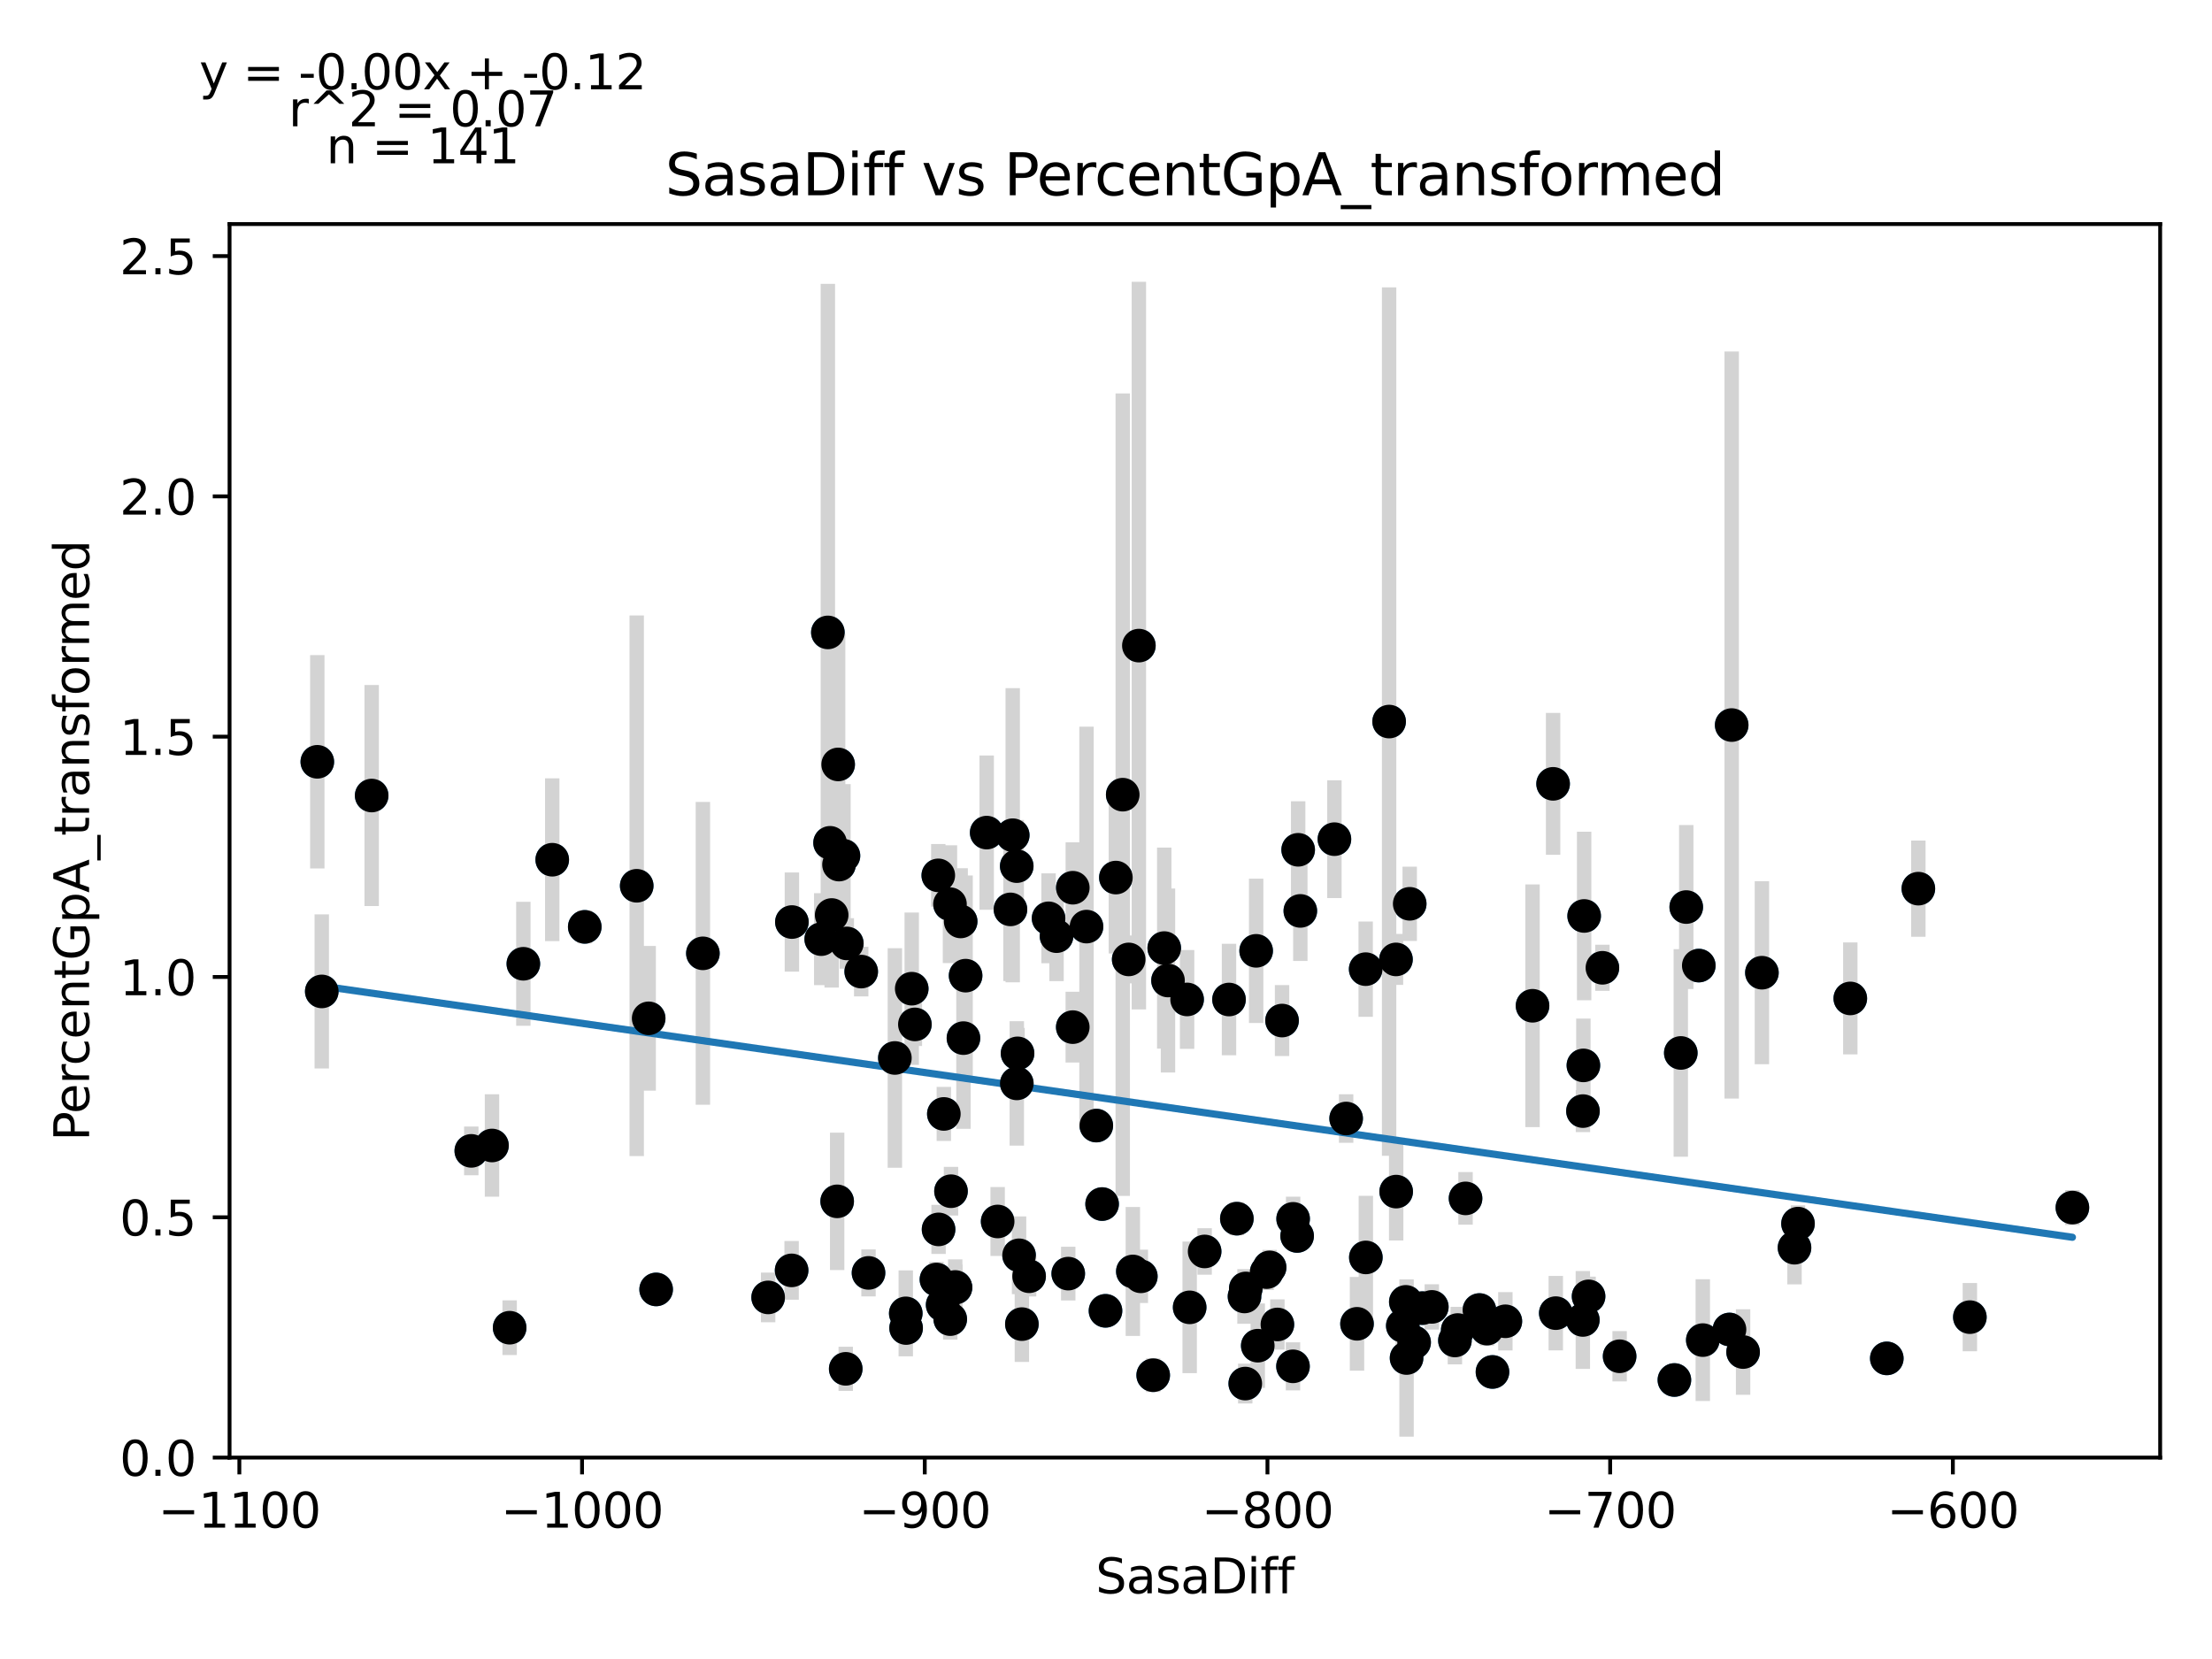 <?xml version="1.0" encoding="utf-8" standalone="no"?>
<!DOCTYPE svg PUBLIC "-//W3C//DTD SVG 1.1//EN"
  "http://www.w3.org/Graphics/SVG/1.1/DTD/svg11.dtd">
<svg xmlns:xlink="http://www.w3.org/1999/xlink" width="460.8pt" height="345.6pt" viewBox="0 0 460.8 345.6" xmlns="http://www.w3.org/2000/svg" version="1.1">
 <defs>
  <style type="text/css">*{stroke-linejoin: round; stroke-linecap: butt}</style>
 </defs>
 <g id="figure_1">
  <g id="patch_1">
   <path d="M 0 345.6 
L 460.8 345.6 
L 460.8 0 
L 0 0 
z
" style="fill: #ffffff"/>
  </g>
  <g id="axes_1">
   <g id="patch_2">
    <path d="M 47.821 303.64 
L 450 303.64 
L 450 46.676 
L 47.821 46.676 
z
" style="fill: #ffffff"/>
   </g>
   <g id="PathCollection_1">
    <defs>
     <path id="mb0b6f189b5" d="M 0 3 
C 0.796 3 1.559 2.684 2.121 2.121 
C 2.684 1.559 3 0.796 3 0 
C 3 -0.796 2.684 -1.559 2.121 -2.121 
C 1.559 -2.684 0.796 -3 0 -3 
C -0.796 -3 -1.559 -2.684 -2.121 -2.121 
C -2.684 -1.559 -3 -0.796 -3 0 
C -3 0.796 -2.684 1.559 -2.121 2.121 
C -1.559 2.684 -0.796 3 0 3 
z
" style="stroke: #1f77b4"/>
    </defs>
    <g clip-path="url(#p6d3e338963)">
     <use xlink:href="#mb0b6f189b5" x="66.102" y="158.698" style="fill: #1f77b4; stroke: #1f77b4"/>
     <use xlink:href="#mb0b6f189b5" x="226.34" y="193.028" style="fill: #1f77b4; stroke: #1f77b4"/>
     <use xlink:href="#mb0b6f189b5" x="121.816" y="193.083" style="fill: #1f77b4; stroke: #1f77b4"/>
     <use xlink:href="#mb0b6f189b5" x="237.249" y="134.492" style="fill: #1f77b4; stroke: #1f77b4"/>
     <use xlink:href="#mb0b6f189b5" x="210.97" y="173.989" style="fill: #1f77b4; stroke: #1f77b4"/>
     <use xlink:href="#mb0b6f189b5" x="67.03" y="206.532" style="fill: #1f77b4; stroke: #1f77b4"/>
     <use xlink:href="#mb0b6f189b5" x="77.425" y="165.724" style="fill: #1f77b4; stroke: #1f77b4"/>
     <use xlink:href="#mb0b6f189b5" x="210.498" y="189.443" style="fill: #1f77b4; stroke: #1f77b4"/>
     <use xlink:href="#mb0b6f189b5" x="197.898" y="188.352" style="fill: #1f77b4; stroke: #1f77b4"/>
     <use xlink:href="#mb0b6f189b5" x="146.425" y="198.597" style="fill: #1f77b4; stroke: #1f77b4"/>
     <use xlink:href="#mb0b6f189b5" x="270.432" y="177.028" style="fill: #1f77b4; stroke: #1f77b4"/>
     <use xlink:href="#mb0b6f189b5" x="173.254" y="190.613" style="fill: #1f77b4; stroke: #1f77b4"/>
     <use xlink:href="#mb0b6f189b5" x="261.679" y="198.076" style="fill: #1f77b4; stroke: #1f77b4"/>
     <use xlink:href="#mb0b6f189b5" x="333.813" y="201.609" style="fill: #1f77b4; stroke: #1f77b4"/>
     <use xlink:href="#mb0b6f189b5" x="176.409" y="196.532" style="fill: #1f77b4; stroke: #1f77b4"/>
     <use xlink:href="#mb0b6f189b5" x="256.025" y="208.217" style="fill: #1f77b4; stroke: #1f77b4"/>
     <use xlink:href="#mb0b6f189b5" x="171.076" y="195.639" style="fill: #1f77b4; stroke: #1f77b4"/>
     <use xlink:href="#mb0b6f189b5" x="175.709" y="178.26" style="fill: #1f77b4; stroke: #1f77b4"/>
     <use xlink:href="#mb0b6f189b5" x="172.461" y="131.744" style="fill: #1f77b4; stroke: #1f77b4"/>
     <use xlink:href="#mb0b6f189b5" x="195.463" y="182.358" style="fill: #1f77b4; stroke: #1f77b4"/>
     <use xlink:href="#mb0b6f189b5" x="179.407" y="202.401" style="fill: #1f77b4; stroke: #1f77b4"/>
     <use xlink:href="#mb0b6f189b5" x="135.13" y="212.136" style="fill: #1f77b4; stroke: #1f77b4"/>
     <use xlink:href="#mb0b6f189b5" x="132.639" y="184.523" style="fill: #1f77b4; stroke: #1f77b4"/>
     <use xlink:href="#mb0b6f189b5" x="243.317" y="204.258" style="fill: #1f77b4; stroke: #1f77b4"/>
     <use xlink:href="#mb0b6f189b5" x="270.881" y="189.76" style="fill: #1f77b4; stroke: #1f77b4"/>
     <use xlink:href="#mb0b6f189b5" x="211.805" y="180.432" style="fill: #1f77b4; stroke: #1f77b4"/>
     <use xlink:href="#mb0b6f189b5" x="200.704" y="216.258" style="fill: #1f77b4; stroke: #1f77b4"/>
     <use xlink:href="#mb0b6f189b5" x="280.426" y="233.006" style="fill: #1f77b4; stroke: #1f77b4"/>
     <use xlink:href="#mb0b6f189b5" x="200.125" y="191.953" style="fill: #1f77b4; stroke: #1f77b4"/>
     <use xlink:href="#mb0b6f189b5" x="164.965" y="192.078" style="fill: #1f77b4; stroke: #1f77b4"/>
     <use xlink:href="#mb0b6f189b5" x="229.589" y="250.828" style="fill: #1f77b4; stroke: #1f77b4"/>
     <use xlink:href="#mb0b6f189b5" x="223.485" y="184.93" style="fill: #1f77b4; stroke: #1f77b4"/>
     <use xlink:href="#mb0b6f189b5" x="172.918" y="175.573" style="fill: #1f77b4; stroke: #1f77b4"/>
     <use xlink:href="#mb0b6f189b5" x="198.99" y="268.101" style="fill: #1f77b4; stroke: #1f77b4"/>
     <use xlink:href="#mb0b6f189b5" x="247.294" y="208.201" style="fill: #1f77b4; stroke: #1f77b4"/>
     <use xlink:href="#mb0b6f189b5" x="319.256" y="209.52" style="fill: #1f77b4; stroke: #1f77b4"/>
     <use xlink:href="#mb0b6f189b5" x="296.318" y="272.505" style="fill: #1f77b4; stroke: #1f77b4"/>
     <use xlink:href="#mb0b6f189b5" x="289.379" y="150.315" style="fill: #1f77b4; stroke: #1f77b4"/>
     <use xlink:href="#mb0b6f189b5" x="201.153" y="203.245" style="fill: #1f77b4; stroke: #1f77b4"/>
     <use xlink:href="#mb0b6f189b5" x="174.603" y="159.245" style="fill: #1f77b4; stroke: #1f77b4"/>
     <use xlink:href="#mb0b6f189b5" x="351.275" y="188.955" style="fill: #1f77b4; stroke: #1f77b4"/>
     <use xlink:href="#mb0b6f189b5" x="174.781" y="180.11" style="fill: #1f77b4; stroke: #1f77b4"/>
     <use xlink:href="#mb0b6f189b5" x="220.093" y="195.021" style="fill: #1f77b4; stroke: #1f77b4"/>
     <use xlink:href="#mb0b6f189b5" x="115.041" y="179.097" style="fill: #1f77b4; stroke: #1f77b4"/>
     <use xlink:href="#mb0b6f189b5" x="247.829" y="272.344" style="fill: #1f77b4; stroke: #1f77b4"/>
     <use xlink:href="#mb0b6f189b5" x="242.532" y="197.503" style="fill: #1f77b4; stroke: #1f77b4"/>
     <use xlink:href="#mb0b6f189b5" x="207.828" y="254.457" style="fill: #1f77b4; stroke: #1f77b4"/>
     <use xlink:href="#mb0b6f189b5" x="264.485" y="264.016" style="fill: #1f77b4; stroke: #1f77b4"/>
     <use xlink:href="#mb0b6f189b5" x="106.167" y="276.586" style="fill: #1f77b4; stroke: #1f77b4"/>
     <use xlink:href="#mb0b6f189b5" x="330.008" y="190.81" style="fill: #1f77b4; stroke: #1f77b4"/>
     <use xlink:href="#mb0b6f189b5" x="235.129" y="199.865" style="fill: #1f77b4; stroke: #1f77b4"/>
     <use xlink:href="#mb0b6f189b5" x="136.687" y="268.612" style="fill: #1f77b4; stroke: #1f77b4"/>
     <use xlink:href="#mb0b6f189b5" x="290.807" y="199.865" style="fill: #1f77b4; stroke: #1f77b4"/>
     <use xlink:href="#mb0b6f189b5" x="218.437" y="191.301" style="fill: #1f77b4; stroke: #1f77b4"/>
     <use xlink:href="#mb0b6f189b5" x="360.742" y="151.043" style="fill: #1f77b4; stroke: #1f77b4"/>
     <use xlink:href="#mb0b6f189b5" x="284.496" y="201.893" style="fill: #1f77b4; stroke: #1f77b4"/>
     <use xlink:href="#mb0b6f189b5" x="197.955" y="274.796" style="fill: #1f77b4; stroke: #1f77b4"/>
     <use xlink:href="#mb0b6f189b5" x="232.458" y="182.813" style="fill: #1f77b4; stroke: #1f77b4"/>
     <use xlink:href="#mb0b6f189b5" x="292.227" y="276.185" style="fill: #1f77b4; stroke: #1f77b4"/>
     <use xlink:href="#mb0b6f189b5" x="199.04" y="268.243" style="fill: #1f77b4; stroke: #1f77b4"/>
     <use xlink:href="#mb0b6f189b5" x="277.985" y="174.814" style="fill: #1f77b4; stroke: #1f77b4"/>
     <use xlink:href="#mb0b6f189b5" x="393.054" y="282.976" style="fill: #1f77b4; stroke: #1f77b4"/>
     <use xlink:href="#mb0b6f189b5" x="290.85" y="248.232" style="fill: #1f77b4; stroke: #1f77b4"/>
     <use xlink:href="#mb0b6f189b5" x="240.233" y="286.479" style="fill: #1f77b4; stroke: #1f77b4"/>
     <use xlink:href="#mb0b6f189b5" x="233.886" y="165.545" style="fill: #1f77b4; stroke: #1f77b4"/>
     <use xlink:href="#mb0b6f189b5" x="266.105" y="275.911" style="fill: #1f77b4; stroke: #1f77b4"/>
     <use xlink:href="#mb0b6f189b5" x="313.595" y="275.249" style="fill: #1f77b4; stroke: #1f77b4"/>
     <use xlink:href="#mb0b6f189b5" x="410.359" y="274.383" style="fill: #1f77b4; stroke: #1f77b4"/>
     <use xlink:href="#mb0b6f189b5" x="250.949" y="260.701" style="fill: #1f77b4; stroke: #1f77b4"/>
     <use xlink:href="#mb0b6f189b5" x="174.396" y="250.262" style="fill: #1f77b4; stroke: #1f77b4"/>
     <use xlink:href="#mb0b6f189b5" x="267.076" y="212.601" style="fill: #1f77b4; stroke: #1f77b4"/>
     <use xlink:href="#mb0b6f189b5" x="329.758" y="231.461" style="fill: #1f77b4; stroke: #1f77b4"/>
     <use xlink:href="#mb0b6f189b5" x="214.382" y="265.864" style="fill: #1f77b4; stroke: #1f77b4"/>
     <use xlink:href="#mb0b6f189b5" x="212.29" y="261.502" style="fill: #1f77b4; stroke: #1f77b4"/>
     <use xlink:href="#mb0b6f189b5" x="188.76" y="276.654" style="fill: #1f77b4; stroke: #1f77b4"/>
     <use xlink:href="#mb0b6f189b5" x="269.354" y="284.632" style="fill: #1f77b4; stroke: #1f77b4"/>
     <use xlink:href="#mb0b6f189b5" x="330.929" y="270.055" style="fill: #1f77b4; stroke: #1f77b4"/>
     <use xlink:href="#mb0b6f189b5" x="353.888" y="201.148" style="fill: #1f77b4; stroke: #1f77b4"/>
     <use xlink:href="#mb0b6f189b5" x="186.418" y="220.395" style="fill: #1f77b4; stroke: #1f77b4"/>
     <use xlink:href="#mb0b6f189b5" x="211.976" y="219.433" style="fill: #1f77b4; stroke: #1f77b4"/>
     <use xlink:href="#mb0b6f189b5" x="329.851" y="221.942" style="fill: #1f77b4; stroke: #1f77b4"/>
     <use xlink:href="#mb0b6f189b5" x="282.689" y="275.774" style="fill: #1f77b4; stroke: #1f77b4"/>
     <use xlink:href="#mb0b6f189b5" x="298.274" y="272.249" style="fill: #1f77b4; stroke: #1f77b4"/>
     <use xlink:href="#mb0b6f189b5" x="337.397" y="282.536" style="fill: #1f77b4; stroke: #1f77b4"/>
     <use xlink:href="#mb0b6f189b5" x="190.587" y="213.4" style="fill: #1f77b4; stroke: #1f77b4"/>
     <use xlink:href="#mb0b6f189b5" x="205.544" y="173.446" style="fill: #1f77b4; stroke: #1f77b4"/>
     <use xlink:href="#mb0b6f189b5" x="212.876" y="275.838" style="fill: #1f77b4; stroke: #1f77b4"/>
     <use xlink:href="#mb0b6f189b5" x="269.382" y="253.908" style="fill: #1f77b4; stroke: #1f77b4"/>
     <use xlink:href="#mb0b6f189b5" x="211.819" y="225.691" style="fill: #1f77b4; stroke: #1f77b4"/>
     <use xlink:href="#mb0b6f189b5" x="270.217" y="257.474" style="fill: #1f77b4; stroke: #1f77b4"/>
     <use xlink:href="#mb0b6f189b5" x="195.521" y="256.107" style="fill: #1f77b4; stroke: #1f77b4"/>
     <use xlink:href="#mb0b6f189b5" x="259.523" y="268.407" style="fill: #1f77b4; stroke: #1f77b4"/>
     <use xlink:href="#mb0b6f189b5" x="109.023" y="200.772" style="fill: #1f77b4; stroke: #1f77b4"/>
     <use xlink:href="#mb0b6f189b5" x="294.59" y="279.647" style="fill: #1f77b4; stroke: #1f77b4"/>
     <use xlink:href="#mb0b6f189b5" x="367.038" y="202.633" style="fill: #1f77b4; stroke: #1f77b4"/>
     <use xlink:href="#mb0b6f189b5" x="98.178" y="239.748" style="fill: #1f77b4; stroke: #1f77b4"/>
     <use xlink:href="#mb0b6f189b5" x="303.086" y="279.246" style="fill: #1f77b4; stroke: #1f77b4"/>
     <use xlink:href="#mb0b6f189b5" x="310.911" y="285.803" style="fill: #1f77b4; stroke: #1f77b4"/>
     <use xlink:href="#mb0b6f189b5" x="305.299" y="249.647" style="fill: #1f77b4; stroke: #1f77b4"/>
     <use xlink:href="#mb0b6f189b5" x="292.856" y="271.202" style="fill: #1f77b4; stroke: #1f77b4"/>
     <use xlink:href="#mb0b6f189b5" x="360.285" y="276.956" style="fill: #1f77b4; stroke: #1f77b4"/>
     <use xlink:href="#mb0b6f189b5" x="263.864" y="265.006" style="fill: #1f77b4; stroke: #1f77b4"/>
     <use xlink:href="#mb0b6f189b5" x="259.409" y="288.222" style="fill: #1f77b4; stroke: #1f77b4"/>
     <use xlink:href="#mb0b6f189b5" x="262.015" y="280.33" style="fill: #1f77b4; stroke: #1f77b4"/>
     <use xlink:href="#mb0b6f189b5" x="293.013" y="282.902" style="fill: #1f77b4; stroke: #1f77b4"/>
     <use xlink:href="#mb0b6f189b5" x="228.382" y="234.478" style="fill: #1f77b4; stroke: #1f77b4"/>
     <use xlink:href="#mb0b6f189b5" x="223.477" y="213.971" style="fill: #1f77b4; stroke: #1f77b4"/>
     <use xlink:href="#mb0b6f189b5" x="259.252" y="270.077" style="fill: #1f77b4; stroke: #1f77b4"/>
     <use xlink:href="#mb0b6f189b5" x="198.112" y="248.152" style="fill: #1f77b4; stroke: #1f77b4"/>
     <use xlink:href="#mb0b6f189b5" x="196.37" y="271.825" style="fill: #1f77b4; stroke: #1f77b4"/>
     <use xlink:href="#mb0b6f189b5" x="102.49" y="238.624" style="fill: #1f77b4; stroke: #1f77b4"/>
     <use xlink:href="#mb0b6f189b5" x="374.556" y="254.906" style="fill: #1f77b4; stroke: #1f77b4"/>
     <use xlink:href="#mb0b6f189b5" x="189.931" y="205.963" style="fill: #1f77b4; stroke: #1f77b4"/>
     <use xlink:href="#mb0b6f189b5" x="196.62" y="232.052" style="fill: #1f77b4; stroke: #1f77b4"/>
     <use xlink:href="#mb0b6f189b5" x="188.688" y="273.596" style="fill: #1f77b4; stroke: #1f77b4"/>
     <use xlink:href="#mb0b6f189b5" x="354.723" y="279.167" style="fill: #1f77b4; stroke: #1f77b4"/>
     <use xlink:href="#mb0b6f189b5" x="160.018" y="270.275" style="fill: #1f77b4; stroke: #1f77b4"/>
     <use xlink:href="#mb0b6f189b5" x="222.535" y="265.319" style="fill: #1f77b4; stroke: #1f77b4"/>
     <use xlink:href="#mb0b6f189b5" x="373.828" y="259.923" style="fill: #1f77b4; stroke: #1f77b4"/>
     <use xlink:href="#mb0b6f189b5" x="431.719" y="251.56" style="fill: #1f77b4; stroke: #1f77b4"/>
     <use xlink:href="#mb0b6f189b5" x="195.078" y="266.542" style="fill: #1f77b4; stroke: #1f77b4"/>
     <use xlink:href="#mb0b6f189b5" x="257.66" y="253.87" style="fill: #1f77b4; stroke: #1f77b4"/>
     <use xlink:href="#mb0b6f189b5" x="235.992" y="264.866" style="fill: #1f77b4; stroke: #1f77b4"/>
     <use xlink:href="#mb0b6f189b5" x="309.768" y="276.776" style="fill: #1f77b4; stroke: #1f77b4"/>
     <use xlink:href="#mb0b6f189b5" x="303.671" y="277.071" style="fill: #1f77b4; stroke: #1f77b4"/>
     <use xlink:href="#mb0b6f189b5" x="230.295" y="273.068" style="fill: #1f77b4; stroke: #1f77b4"/>
     <use xlink:href="#mb0b6f189b5" x="176.181" y="285.152" style="fill: #1f77b4; stroke: #1f77b4"/>
     <use xlink:href="#mb0b6f189b5" x="363.119" y="281.656" style="fill: #1f77b4; stroke: #1f77b4"/>
     <use xlink:href="#mb0b6f189b5" x="180.928" y="265.168" style="fill: #1f77b4; stroke: #1f77b4"/>
     <use xlink:href="#mb0b6f189b5" x="293.669" y="188.279" style="fill: #1f77b4; stroke: #1f77b4"/>
     <use xlink:href="#mb0b6f189b5" x="399.629" y="185.123" style="fill: #1f77b4; stroke: #1f77b4"/>
     <use xlink:href="#mb0b6f189b5" x="329.736" y="274.972" style="fill: #1f77b4; stroke: #1f77b4"/>
     <use xlink:href="#mb0b6f189b5" x="348.805" y="287.479" style="fill: #1f77b4; stroke: #1f77b4"/>
     <use xlink:href="#mb0b6f189b5" x="323.54" y="163.287" style="fill: #1f77b4; stroke: #1f77b4"/>
     <use xlink:href="#mb0b6f189b5" x="164.908" y="264.644" style="fill: #1f77b4; stroke: #1f77b4"/>
     <use xlink:href="#mb0b6f189b5" x="308.191" y="272.902" style="fill: #1f77b4; stroke: #1f77b4"/>
     <use xlink:href="#mb0b6f189b5" x="237.656" y="265.882" style="fill: #1f77b4; stroke: #1f77b4"/>
     <use xlink:href="#mb0b6f189b5" x="284.531" y="261.945" style="fill: #1f77b4; stroke: #1f77b4"/>
     <use xlink:href="#mb0b6f189b5" x="350.14" y="219.349" style="fill: #1f77b4; stroke: #1f77b4"/>
     <use xlink:href="#mb0b6f189b5" x="324.097" y="273.552" style="fill: #1f77b4; stroke: #1f77b4"/>
     <use xlink:href="#mb0b6f189b5" x="385.45" y="207.991" style="fill: #1f77b4; stroke: #1f77b4"/>
    </g>
   </g>
   <g id="matplotlib.axis_1">
    <g id="xtick_1">
     <g id="line2d_1">
      <defs>
       <path id="mb7652fd4c1" d="M 0 0 
L 0 3.5 
" style="stroke: #000000; stroke-width: 0.8"/>
      </defs>
      <g>
       <use xlink:href="#mb7652fd4c1" x="49.861" y="303.64" style="stroke: #000000; stroke-width: 0.8"/>
      </g>
     </g>
     <g id="text_1">
      <!-- −1100 -->
      <g transform="translate(32.946 318.238)scale(0.1 -0.1)">
       <defs>
        <path id="DejaVuSans-2212" d="M 678 2272 
L 4684 2272 
L 4684 1741 
L 678 1741 
L 678 2272 
z
" transform="scale(0.016)"/>
        <path id="DejaVuSans-31" d="M 794 531 
L 1825 531 
L 1825 4091 
L 703 3866 
L 703 4441 
L 1819 4666 
L 2450 4666 
L 2450 531 
L 3481 531 
L 3481 0 
L 794 0 
L 794 531 
z
" transform="scale(0.016)"/>
        <path id="DejaVuSans-30" d="M 2034 4250 
Q 1547 4250 1301 3770 
Q 1056 3291 1056 2328 
Q 1056 1369 1301 889 
Q 1547 409 2034 409 
Q 2525 409 2770 889 
Q 3016 1369 3016 2328 
Q 3016 3291 2770 3770 
Q 2525 4250 2034 4250 
z
M 2034 4750 
Q 2819 4750 3233 4129 
Q 3647 3509 3647 2328 
Q 3647 1150 3233 529 
Q 2819 -91 2034 -91 
Q 1250 -91 836 529 
Q 422 1150 422 2328 
Q 422 3509 836 4129 
Q 1250 4750 2034 4750 
z
" transform="scale(0.016)"/>
       </defs>
       <use xlink:href="#DejaVuSans-2212"/>
       <use xlink:href="#DejaVuSans-31" x="83.789"/>
       <use xlink:href="#DejaVuSans-31" x="147.412"/>
       <use xlink:href="#DejaVuSans-30" x="211.035"/>
       <use xlink:href="#DejaVuSans-30" x="274.658"/>
      </g>
     </g>
    </g>
    <g id="xtick_2">
     <g id="line2d_2">
      <g>
       <use xlink:href="#mb7652fd4c1" x="121.252" y="303.64" style="stroke: #000000; stroke-width: 0.8"/>
      </g>
     </g>
     <g id="text_2">
      <!-- −1000 -->
      <g transform="translate(104.337 318.238)scale(0.1 -0.1)">
       <use xlink:href="#DejaVuSans-2212"/>
       <use xlink:href="#DejaVuSans-31" x="83.789"/>
       <use xlink:href="#DejaVuSans-30" x="147.412"/>
       <use xlink:href="#DejaVuSans-30" x="211.035"/>
       <use xlink:href="#DejaVuSans-30" x="274.658"/>
      </g>
     </g>
    </g>
    <g id="xtick_3">
     <g id="line2d_3">
      <g>
       <use xlink:href="#mb7652fd4c1" x="192.643" y="303.64" style="stroke: #000000; stroke-width: 0.8"/>
      </g>
     </g>
     <g id="text_3">
      <!-- −900 -->
      <g transform="translate(178.91 318.238)scale(0.1 -0.1)">
       <defs>
        <path id="DejaVuSans-39" d="M 703 97 
L 703 672 
Q 941 559 1184 500 
Q 1428 441 1663 441 
Q 2288 441 2617 861 
Q 2947 1281 2994 2138 
Q 2813 1869 2534 1725 
Q 2256 1581 1919 1581 
Q 1219 1581 811 2004 
Q 403 2428 403 3163 
Q 403 3881 828 4315 
Q 1253 4750 1959 4750 
Q 2769 4750 3195 4129 
Q 3622 3509 3622 2328 
Q 3622 1225 3098 567 
Q 2575 -91 1691 -91 
Q 1453 -91 1209 -44 
Q 966 3 703 97 
z
M 1959 2075 
Q 2384 2075 2632 2365 
Q 2881 2656 2881 3163 
Q 2881 3666 2632 3958 
Q 2384 4250 1959 4250 
Q 1534 4250 1286 3958 
Q 1038 3666 1038 3163 
Q 1038 2656 1286 2365 
Q 1534 2075 1959 2075 
z
" transform="scale(0.016)"/>
       </defs>
       <use xlink:href="#DejaVuSans-2212"/>
       <use xlink:href="#DejaVuSans-39" x="83.789"/>
       <use xlink:href="#DejaVuSans-30" x="147.412"/>
       <use xlink:href="#DejaVuSans-30" x="211.035"/>
      </g>
     </g>
    </g>
    <g id="xtick_4">
     <g id="line2d_4">
      <g>
       <use xlink:href="#mb7652fd4c1" x="264.035" y="303.64" style="stroke: #000000; stroke-width: 0.8"/>
      </g>
     </g>
     <g id="text_4">
      <!-- −800 -->
      <g transform="translate(250.301 318.238)scale(0.1 -0.1)">
       <defs>
        <path id="DejaVuSans-38" d="M 2034 2216 
Q 1584 2216 1326 1975 
Q 1069 1734 1069 1313 
Q 1069 891 1326 650 
Q 1584 409 2034 409 
Q 2484 409 2743 651 
Q 3003 894 3003 1313 
Q 3003 1734 2745 1975 
Q 2488 2216 2034 2216 
z
M 1403 2484 
Q 997 2584 770 2862 
Q 544 3141 544 3541 
Q 544 4100 942 4425 
Q 1341 4750 2034 4750 
Q 2731 4750 3128 4425 
Q 3525 4100 3525 3541 
Q 3525 3141 3298 2862 
Q 3072 2584 2669 2484 
Q 3125 2378 3379 2068 
Q 3634 1759 3634 1313 
Q 3634 634 3220 271 
Q 2806 -91 2034 -91 
Q 1263 -91 848 271 
Q 434 634 434 1313 
Q 434 1759 690 2068 
Q 947 2378 1403 2484 
z
M 1172 3481 
Q 1172 3119 1398 2916 
Q 1625 2713 2034 2713 
Q 2441 2713 2670 2916 
Q 2900 3119 2900 3481 
Q 2900 3844 2670 4047 
Q 2441 4250 2034 4250 
Q 1625 4250 1398 4047 
Q 1172 3844 1172 3481 
z
" transform="scale(0.016)"/>
       </defs>
       <use xlink:href="#DejaVuSans-2212"/>
       <use xlink:href="#DejaVuSans-38" x="83.789"/>
       <use xlink:href="#DejaVuSans-30" x="147.412"/>
       <use xlink:href="#DejaVuSans-30" x="211.035"/>
      </g>
     </g>
    </g>
    <g id="xtick_5">
     <g id="line2d_5">
      <g>
       <use xlink:href="#mb7652fd4c1" x="335.426" y="303.64" style="stroke: #000000; stroke-width: 0.8"/>
      </g>
     </g>
     <g id="text_5">
      <!-- −700 -->
      <g transform="translate(321.693 318.238)scale(0.1 -0.1)">
       <defs>
        <path id="DejaVuSans-37" d="M 525 4666 
L 3525 4666 
L 3525 4397 
L 1831 0 
L 1172 0 
L 2766 4134 
L 525 4134 
L 525 4666 
z
" transform="scale(0.016)"/>
       </defs>
       <use xlink:href="#DejaVuSans-2212"/>
       <use xlink:href="#DejaVuSans-37" x="83.789"/>
       <use xlink:href="#DejaVuSans-30" x="147.412"/>
       <use xlink:href="#DejaVuSans-30" x="211.035"/>
      </g>
     </g>
    </g>
    <g id="xtick_6">
     <g id="line2d_6">
      <g>
       <use xlink:href="#mb7652fd4c1" x="406.818" y="303.64" style="stroke: #000000; stroke-width: 0.8"/>
      </g>
     </g>
     <g id="text_6">
      <!-- −600 -->
      <g transform="translate(393.084 318.238)scale(0.1 -0.1)">
       <defs>
        <path id="DejaVuSans-36" d="M 2113 2584 
Q 1688 2584 1439 2293 
Q 1191 2003 1191 1497 
Q 1191 994 1439 701 
Q 1688 409 2113 409 
Q 2538 409 2786 701 
Q 3034 994 3034 1497 
Q 3034 2003 2786 2293 
Q 2538 2584 2113 2584 
z
M 3366 4563 
L 3366 3988 
Q 3128 4100 2886 4159 
Q 2644 4219 2406 4219 
Q 1781 4219 1451 3797 
Q 1122 3375 1075 2522 
Q 1259 2794 1537 2939 
Q 1816 3084 2150 3084 
Q 2853 3084 3261 2657 
Q 3669 2231 3669 1497 
Q 3669 778 3244 343 
Q 2819 -91 2113 -91 
Q 1303 -91 875 529 
Q 447 1150 447 2328 
Q 447 3434 972 4092 
Q 1497 4750 2381 4750 
Q 2619 4750 2861 4703 
Q 3103 4656 3366 4563 
z
" transform="scale(0.016)"/>
       </defs>
       <use xlink:href="#DejaVuSans-2212"/>
       <use xlink:href="#DejaVuSans-36" x="83.789"/>
       <use xlink:href="#DejaVuSans-30" x="147.412"/>
       <use xlink:href="#DejaVuSans-30" x="211.035"/>
      </g>
     </g>
    </g>
    <g id="text_7">
     <!-- SasaDiff -->
     <g transform="translate(228.244 331.917)scale(0.1 -0.1)">
      <defs>
       <path id="DejaVuSans-53" d="M 3425 4513 
L 3425 3897 
Q 3066 4069 2747 4153 
Q 2428 4238 2131 4238 
Q 1616 4238 1336 4038 
Q 1056 3838 1056 3469 
Q 1056 3159 1242 3001 
Q 1428 2844 1947 2747 
L 2328 2669 
Q 3034 2534 3370 2195 
Q 3706 1856 3706 1288 
Q 3706 609 3251 259 
Q 2797 -91 1919 -91 
Q 1588 -91 1214 -16 
Q 841 59 441 206 
L 441 856 
Q 825 641 1194 531 
Q 1563 422 1919 422 
Q 2459 422 2753 634 
Q 3047 847 3047 1241 
Q 3047 1584 2836 1778 
Q 2625 1972 2144 2069 
L 1759 2144 
Q 1053 2284 737 2584 
Q 422 2884 422 3419 
Q 422 4038 858 4394 
Q 1294 4750 2059 4750 
Q 2388 4750 2728 4690 
Q 3069 4631 3425 4513 
z
" transform="scale(0.016)"/>
       <path id="DejaVuSans-61" d="M 2194 1759 
Q 1497 1759 1228 1600 
Q 959 1441 959 1056 
Q 959 750 1161 570 
Q 1363 391 1709 391 
Q 2188 391 2477 730 
Q 2766 1069 2766 1631 
L 2766 1759 
L 2194 1759 
z
M 3341 1997 
L 3341 0 
L 2766 0 
L 2766 531 
Q 2569 213 2275 61 
Q 1981 -91 1556 -91 
Q 1019 -91 701 211 
Q 384 513 384 1019 
Q 384 1609 779 1909 
Q 1175 2209 1959 2209 
L 2766 2209 
L 2766 2266 
Q 2766 2663 2505 2880 
Q 2244 3097 1772 3097 
Q 1472 3097 1187 3025 
Q 903 2953 641 2809 
L 641 3341 
Q 956 3463 1253 3523 
Q 1550 3584 1831 3584 
Q 2591 3584 2966 3190 
Q 3341 2797 3341 1997 
z
" transform="scale(0.016)"/>
       <path id="DejaVuSans-73" d="M 2834 3397 
L 2834 2853 
Q 2591 2978 2328 3040 
Q 2066 3103 1784 3103 
Q 1356 3103 1142 2972 
Q 928 2841 928 2578 
Q 928 2378 1081 2264 
Q 1234 2150 1697 2047 
L 1894 2003 
Q 2506 1872 2764 1633 
Q 3022 1394 3022 966 
Q 3022 478 2636 193 
Q 2250 -91 1575 -91 
Q 1294 -91 989 -36 
Q 684 19 347 128 
L 347 722 
Q 666 556 975 473 
Q 1284 391 1588 391 
Q 1994 391 2212 530 
Q 2431 669 2431 922 
Q 2431 1156 2273 1281 
Q 2116 1406 1581 1522 
L 1381 1569 
Q 847 1681 609 1914 
Q 372 2147 372 2553 
Q 372 3047 722 3315 
Q 1072 3584 1716 3584 
Q 2034 3584 2315 3537 
Q 2597 3491 2834 3397 
z
" transform="scale(0.016)"/>
       <path id="DejaVuSans-44" d="M 1259 4147 
L 1259 519 
L 2022 519 
Q 2988 519 3436 956 
Q 3884 1394 3884 2338 
Q 3884 3275 3436 3711 
Q 2988 4147 2022 4147 
L 1259 4147 
z
M 628 4666 
L 1925 4666 
Q 3281 4666 3915 4102 
Q 4550 3538 4550 2338 
Q 4550 1131 3912 565 
Q 3275 0 1925 0 
L 628 0 
L 628 4666 
z
" transform="scale(0.016)"/>
       <path id="DejaVuSans-69" d="M 603 3500 
L 1178 3500 
L 1178 0 
L 603 0 
L 603 3500 
z
M 603 4863 
L 1178 4863 
L 1178 4134 
L 603 4134 
L 603 4863 
z
" transform="scale(0.016)"/>
       <path id="DejaVuSans-66" d="M 2375 4863 
L 2375 4384 
L 1825 4384 
Q 1516 4384 1395 4259 
Q 1275 4134 1275 3809 
L 1275 3500 
L 2222 3500 
L 2222 3053 
L 1275 3053 
L 1275 0 
L 697 0 
L 697 3053 
L 147 3053 
L 147 3500 
L 697 3500 
L 697 3744 
Q 697 4328 969 4595 
Q 1241 4863 1831 4863 
L 2375 4863 
z
" transform="scale(0.016)"/>
      </defs>
      <use xlink:href="#DejaVuSans-53"/>
      <use xlink:href="#DejaVuSans-61" x="63.477"/>
      <use xlink:href="#DejaVuSans-73" x="124.756"/>
      <use xlink:href="#DejaVuSans-61" x="176.855"/>
      <use xlink:href="#DejaVuSans-44" x="238.135"/>
      <use xlink:href="#DejaVuSans-69" x="315.137"/>
      <use xlink:href="#DejaVuSans-66" x="342.92"/>
      <use xlink:href="#DejaVuSans-66" x="378.125"/>
     </g>
    </g>
   </g>
   <g id="matplotlib.axis_2">
    <g id="ytick_1">
     <g id="line2d_7">
      <defs>
       <path id="m31561b14f4" d="M 0 0 
L -3.5 0 
" style="stroke: #000000; stroke-width: 0.8"/>
      </defs>
      <g>
       <use xlink:href="#m31561b14f4" x="47.821" y="303.64" style="stroke: #000000; stroke-width: 0.8"/>
      </g>
     </g>
     <g id="text_8">
      <!-- 0.0 -->
      <g transform="translate(24.918 307.439)scale(0.1 -0.1)">
       <defs>
        <path id="DejaVuSans-2e" d="M 684 794 
L 1344 794 
L 1344 0 
L 684 0 
L 684 794 
z
" transform="scale(0.016)"/>
       </defs>
       <use xlink:href="#DejaVuSans-30"/>
       <use xlink:href="#DejaVuSans-2e" x="63.623"/>
       <use xlink:href="#DejaVuSans-30" x="95.41"/>
      </g>
     </g>
    </g>
    <g id="ytick_2">
     <g id="line2d_8">
      <g>
       <use xlink:href="#m31561b14f4" x="47.821" y="253.581" style="stroke: #000000; stroke-width: 0.8"/>
      </g>
     </g>
     <g id="text_9">
      <!-- 0.5 -->
      <g transform="translate(24.918 257.38)scale(0.1 -0.1)">
       <defs>
        <path id="DejaVuSans-35" d="M 691 4666 
L 3169 4666 
L 3169 4134 
L 1269 4134 
L 1269 2991 
Q 1406 3038 1543 3061 
Q 1681 3084 1819 3084 
Q 2600 3084 3056 2656 
Q 3513 2228 3513 1497 
Q 3513 744 3044 326 
Q 2575 -91 1722 -91 
Q 1428 -91 1123 -41 
Q 819 9 494 109 
L 494 744 
Q 775 591 1075 516 
Q 1375 441 1709 441 
Q 2250 441 2565 725 
Q 2881 1009 2881 1497 
Q 2881 1984 2565 2268 
Q 2250 2553 1709 2553 
Q 1456 2553 1204 2497 
Q 953 2441 691 2322 
L 691 4666 
z
" transform="scale(0.016)"/>
       </defs>
       <use xlink:href="#DejaVuSans-30"/>
       <use xlink:href="#DejaVuSans-2e" x="63.623"/>
       <use xlink:href="#DejaVuSans-35" x="95.41"/>
      </g>
     </g>
    </g>
    <g id="ytick_3">
     <g id="line2d_9">
      <g>
       <use xlink:href="#m31561b14f4" x="47.821" y="203.522" style="stroke: #000000; stroke-width: 0.8"/>
      </g>
     </g>
     <g id="text_10">
      <!-- 1.0 -->
      <g transform="translate(24.918 207.321)scale(0.1 -0.1)">
       <use xlink:href="#DejaVuSans-31"/>
       <use xlink:href="#DejaVuSans-2e" x="63.623"/>
       <use xlink:href="#DejaVuSans-30" x="95.41"/>
      </g>
     </g>
    </g>
    <g id="ytick_4">
     <g id="line2d_10">
      <g>
       <use xlink:href="#m31561b14f4" x="47.821" y="153.462" style="stroke: #000000; stroke-width: 0.8"/>
      </g>
     </g>
     <g id="text_11">
      <!-- 1.5 -->
      <g transform="translate(24.918 157.262)scale(0.1 -0.1)">
       <use xlink:href="#DejaVuSans-31"/>
       <use xlink:href="#DejaVuSans-2e" x="63.623"/>
       <use xlink:href="#DejaVuSans-35" x="95.41"/>
      </g>
     </g>
    </g>
    <g id="ytick_5">
     <g id="line2d_11">
      <g>
       <use xlink:href="#m31561b14f4" x="47.821" y="103.403" style="stroke: #000000; stroke-width: 0.8"/>
      </g>
     </g>
     <g id="text_12">
      <!-- 2.0 -->
      <g transform="translate(24.918 107.203)scale(0.1 -0.1)">
       <defs>
        <path id="DejaVuSans-32" d="M 1228 531 
L 3431 531 
L 3431 0 
L 469 0 
L 469 531 
Q 828 903 1448 1529 
Q 2069 2156 2228 2338 
Q 2531 2678 2651 2914 
Q 2772 3150 2772 3378 
Q 2772 3750 2511 3984 
Q 2250 4219 1831 4219 
Q 1534 4219 1204 4116 
Q 875 4013 500 3803 
L 500 4441 
Q 881 4594 1212 4672 
Q 1544 4750 1819 4750 
Q 2544 4750 2975 4387 
Q 3406 4025 3406 3419 
Q 3406 3131 3298 2873 
Q 3191 2616 2906 2266 
Q 2828 2175 2409 1742 
Q 1991 1309 1228 531 
z
" transform="scale(0.016)"/>
       </defs>
       <use xlink:href="#DejaVuSans-32"/>
       <use xlink:href="#DejaVuSans-2e" x="63.623"/>
       <use xlink:href="#DejaVuSans-30" x="95.41"/>
      </g>
     </g>
    </g>
    <g id="ytick_6">
     <g id="line2d_12">
      <g>
       <use xlink:href="#m31561b14f4" x="47.821" y="53.344" style="stroke: #000000; stroke-width: 0.8"/>
      </g>
     </g>
     <g id="text_13">
      <!-- 2.5 -->
      <g transform="translate(24.918 57.143)scale(0.1 -0.1)">
       <use xlink:href="#DejaVuSans-32"/>
       <use xlink:href="#DejaVuSans-2e" x="63.623"/>
       <use xlink:href="#DejaVuSans-35" x="95.41"/>
      </g>
     </g>
    </g>
    <g id="text_14">
     <!-- PercentGpA_transformed -->
     <g transform="translate(18.56 237.696)rotate(-90)scale(0.1 -0.1)">
      <defs>
       <path id="DejaVuSans-50" d="M 1259 4147 
L 1259 2394 
L 2053 2394 
Q 2494 2394 2734 2622 
Q 2975 2850 2975 3272 
Q 2975 3691 2734 3919 
Q 2494 4147 2053 4147 
L 1259 4147 
z
M 628 4666 
L 2053 4666 
Q 2838 4666 3239 4311 
Q 3641 3956 3641 3272 
Q 3641 2581 3239 2228 
Q 2838 1875 2053 1875 
L 1259 1875 
L 1259 0 
L 628 0 
L 628 4666 
z
" transform="scale(0.016)"/>
       <path id="DejaVuSans-65" d="M 3597 1894 
L 3597 1613 
L 953 1613 
Q 991 1019 1311 708 
Q 1631 397 2203 397 
Q 2534 397 2845 478 
Q 3156 559 3463 722 
L 3463 178 
Q 3153 47 2828 -22 
Q 2503 -91 2169 -91 
Q 1331 -91 842 396 
Q 353 884 353 1716 
Q 353 2575 817 3079 
Q 1281 3584 2069 3584 
Q 2775 3584 3186 3129 
Q 3597 2675 3597 1894 
z
M 3022 2063 
Q 3016 2534 2758 2815 
Q 2500 3097 2075 3097 
Q 1594 3097 1305 2825 
Q 1016 2553 972 2059 
L 3022 2063 
z
" transform="scale(0.016)"/>
       <path id="DejaVuSans-72" d="M 2631 2963 
Q 2534 3019 2420 3045 
Q 2306 3072 2169 3072 
Q 1681 3072 1420 2755 
Q 1159 2438 1159 1844 
L 1159 0 
L 581 0 
L 581 3500 
L 1159 3500 
L 1159 2956 
Q 1341 3275 1631 3429 
Q 1922 3584 2338 3584 
Q 2397 3584 2469 3576 
Q 2541 3569 2628 3553 
L 2631 2963 
z
" transform="scale(0.016)"/>
       <path id="DejaVuSans-63" d="M 3122 3366 
L 3122 2828 
Q 2878 2963 2633 3030 
Q 2388 3097 2138 3097 
Q 1578 3097 1268 2742 
Q 959 2388 959 1747 
Q 959 1106 1268 751 
Q 1578 397 2138 397 
Q 2388 397 2633 464 
Q 2878 531 3122 666 
L 3122 134 
Q 2881 22 2623 -34 
Q 2366 -91 2075 -91 
Q 1284 -91 818 406 
Q 353 903 353 1747 
Q 353 2603 823 3093 
Q 1294 3584 2113 3584 
Q 2378 3584 2631 3529 
Q 2884 3475 3122 3366 
z
" transform="scale(0.016)"/>
       <path id="DejaVuSans-6e" d="M 3513 2113 
L 3513 0 
L 2938 0 
L 2938 2094 
Q 2938 2591 2744 2837 
Q 2550 3084 2163 3084 
Q 1697 3084 1428 2787 
Q 1159 2491 1159 1978 
L 1159 0 
L 581 0 
L 581 3500 
L 1159 3500 
L 1159 2956 
Q 1366 3272 1645 3428 
Q 1925 3584 2291 3584 
Q 2894 3584 3203 3211 
Q 3513 2838 3513 2113 
z
" transform="scale(0.016)"/>
       <path id="DejaVuSans-74" d="M 1172 4494 
L 1172 3500 
L 2356 3500 
L 2356 3053 
L 1172 3053 
L 1172 1153 
Q 1172 725 1289 603 
Q 1406 481 1766 481 
L 2356 481 
L 2356 0 
L 1766 0 
Q 1100 0 847 248 
Q 594 497 594 1153 
L 594 3053 
L 172 3053 
L 172 3500 
L 594 3500 
L 594 4494 
L 1172 4494 
z
" transform="scale(0.016)"/>
       <path id="DejaVuSans-47" d="M 3809 666 
L 3809 1919 
L 2778 1919 
L 2778 2438 
L 4434 2438 
L 4434 434 
Q 4069 175 3628 42 
Q 3188 -91 2688 -91 
Q 1594 -91 976 548 
Q 359 1188 359 2328 
Q 359 3472 976 4111 
Q 1594 4750 2688 4750 
Q 3144 4750 3555 4637 
Q 3966 4525 4313 4306 
L 4313 3634 
Q 3963 3931 3569 4081 
Q 3175 4231 2741 4231 
Q 1884 4231 1454 3753 
Q 1025 3275 1025 2328 
Q 1025 1384 1454 906 
Q 1884 428 2741 428 
Q 3075 428 3337 486 
Q 3600 544 3809 666 
z
" transform="scale(0.016)"/>
       <path id="DejaVuSans-70" d="M 1159 525 
L 1159 -1331 
L 581 -1331 
L 581 3500 
L 1159 3500 
L 1159 2969 
Q 1341 3281 1617 3432 
Q 1894 3584 2278 3584 
Q 2916 3584 3314 3078 
Q 3713 2572 3713 1747 
Q 3713 922 3314 415 
Q 2916 -91 2278 -91 
Q 1894 -91 1617 61 
Q 1341 213 1159 525 
z
M 3116 1747 
Q 3116 2381 2855 2742 
Q 2594 3103 2138 3103 
Q 1681 3103 1420 2742 
Q 1159 2381 1159 1747 
Q 1159 1113 1420 752 
Q 1681 391 2138 391 
Q 2594 391 2855 752 
Q 3116 1113 3116 1747 
z
" transform="scale(0.016)"/>
       <path id="DejaVuSans-41" d="M 2188 4044 
L 1331 1722 
L 3047 1722 
L 2188 4044 
z
M 1831 4666 
L 2547 4666 
L 4325 0 
L 3669 0 
L 3244 1197 
L 1141 1197 
L 716 0 
L 50 0 
L 1831 4666 
z
" transform="scale(0.016)"/>
       <path id="DejaVuSans-5f" d="M 3263 -1063 
L 3263 -1509 
L -63 -1509 
L -63 -1063 
L 3263 -1063 
z
" transform="scale(0.016)"/>
       <path id="DejaVuSans-6f" d="M 1959 3097 
Q 1497 3097 1228 2736 
Q 959 2375 959 1747 
Q 959 1119 1226 758 
Q 1494 397 1959 397 
Q 2419 397 2687 759 
Q 2956 1122 2956 1747 
Q 2956 2369 2687 2733 
Q 2419 3097 1959 3097 
z
M 1959 3584 
Q 2709 3584 3137 3096 
Q 3566 2609 3566 1747 
Q 3566 888 3137 398 
Q 2709 -91 1959 -91 
Q 1206 -91 779 398 
Q 353 888 353 1747 
Q 353 2609 779 3096 
Q 1206 3584 1959 3584 
z
" transform="scale(0.016)"/>
       <path id="DejaVuSans-6d" d="M 3328 2828 
Q 3544 3216 3844 3400 
Q 4144 3584 4550 3584 
Q 5097 3584 5394 3201 
Q 5691 2819 5691 2113 
L 5691 0 
L 5113 0 
L 5113 2094 
Q 5113 2597 4934 2840 
Q 4756 3084 4391 3084 
Q 3944 3084 3684 2787 
Q 3425 2491 3425 1978 
L 3425 0 
L 2847 0 
L 2847 2094 
Q 2847 2600 2669 2842 
Q 2491 3084 2119 3084 
Q 1678 3084 1418 2786 
Q 1159 2488 1159 1978 
L 1159 0 
L 581 0 
L 581 3500 
L 1159 3500 
L 1159 2956 
Q 1356 3278 1631 3431 
Q 1906 3584 2284 3584 
Q 2666 3584 2933 3390 
Q 3200 3197 3328 2828 
z
" transform="scale(0.016)"/>
       <path id="DejaVuSans-64" d="M 2906 2969 
L 2906 4863 
L 3481 4863 
L 3481 0 
L 2906 0 
L 2906 525 
Q 2725 213 2448 61 
Q 2172 -91 1784 -91 
Q 1150 -91 751 415 
Q 353 922 353 1747 
Q 353 2572 751 3078 
Q 1150 3584 1784 3584 
Q 2172 3584 2448 3432 
Q 2725 3281 2906 2969 
z
M 947 1747 
Q 947 1113 1208 752 
Q 1469 391 1925 391 
Q 2381 391 2643 752 
Q 2906 1113 2906 1747 
Q 2906 2381 2643 2742 
Q 2381 3103 1925 3103 
Q 1469 3103 1208 2742 
Q 947 2381 947 1747 
z
" transform="scale(0.016)"/>
      </defs>
      <use xlink:href="#DejaVuSans-50"/>
      <use xlink:href="#DejaVuSans-65" x="56.678"/>
      <use xlink:href="#DejaVuSans-72" x="118.201"/>
      <use xlink:href="#DejaVuSans-63" x="157.064"/>
      <use xlink:href="#DejaVuSans-65" x="212.045"/>
      <use xlink:href="#DejaVuSans-6e" x="273.568"/>
      <use xlink:href="#DejaVuSans-74" x="336.947"/>
      <use xlink:href="#DejaVuSans-47" x="376.156"/>
      <use xlink:href="#DejaVuSans-70" x="453.646"/>
      <use xlink:href="#DejaVuSans-41" x="517.123"/>
      <use xlink:href="#DejaVuSans-5f" x="585.531"/>
      <use xlink:href="#DejaVuSans-74" x="635.531"/>
      <use xlink:href="#DejaVuSans-72" x="674.74"/>
      <use xlink:href="#DejaVuSans-61" x="715.854"/>
      <use xlink:href="#DejaVuSans-6e" x="777.133"/>
      <use xlink:href="#DejaVuSans-73" x="840.512"/>
      <use xlink:href="#DejaVuSans-66" x="892.611"/>
      <use xlink:href="#DejaVuSans-6f" x="927.816"/>
      <use xlink:href="#DejaVuSans-72" x="988.998"/>
      <use xlink:href="#DejaVuSans-6d" x="1028.361"/>
      <use xlink:href="#DejaVuSans-65" x="1125.773"/>
      <use xlink:href="#DejaVuSans-64" x="1187.297"/>
     </g>
    </g>
   </g>
   <g id="LineCollection_1">
    <path d="M 66.102 180.92 
L 66.102 136.476 
" clip-path="url(#p6d3e338963)" style="fill: none; stroke: #d3d3d3; stroke-width: 3"/>
    <path d="M 226.34 234.68 
L 226.34 151.376 
" clip-path="url(#p6d3e338963)" style="fill: none; stroke: #d3d3d3; stroke-width: 3"/>
    <path d="M 121.816 196.517 
L 121.816 189.648 
" clip-path="url(#p6d3e338963)" style="fill: none; stroke: #d3d3d3; stroke-width: 3"/>
    <path d="M 237.249 210.279 
L 237.249 58.705 
" clip-path="url(#p6d3e338963)" style="fill: none; stroke: #d3d3d3; stroke-width: 3"/>
    <path d="M 210.97 204.627 
L 210.97 143.351 
" clip-path="url(#p6d3e338963)" style="fill: none; stroke: #d3d3d3; stroke-width: 3"/>
    <path d="M 67.03 222.583 
L 67.03 190.48 
" clip-path="url(#p6d3e338963)" style="fill: none; stroke: #d3d3d3; stroke-width: 3"/>
    <path d="M 77.425 188.746 
L 77.425 142.702 
" clip-path="url(#p6d3e338963)" style="fill: none; stroke: #d3d3d3; stroke-width: 3"/>
    <path d="M 210.498 204.374 
L 210.498 174.513 
" clip-path="url(#p6d3e338963)" style="fill: none; stroke: #d3d3d3; stroke-width: 3"/>
    <path d="M 197.898 200.621 
L 197.898 176.084 
" clip-path="url(#p6d3e338963)" style="fill: none; stroke: #d3d3d3; stroke-width: 3"/>
    <path d="M 146.425 230.137 
L 146.425 167.057 
" clip-path="url(#p6d3e338963)" style="fill: none; stroke: #d3d3d3; stroke-width: 3"/>
    <path d="M 270.432 187.137 
L 270.432 166.919 
" clip-path="url(#p6d3e338963)" style="fill: none; stroke: #d3d3d3; stroke-width: 3"/>
    <path d="M 173.254 205.73 
L 173.254 175.497 
" clip-path="url(#p6d3e338963)" style="fill: none; stroke: #d3d3d3; stroke-width: 3"/>
    <path d="M 261.679 213.11 
L 261.679 183.041 
" clip-path="url(#p6d3e338963)" style="fill: none; stroke: #d3d3d3; stroke-width: 3"/>
    <path d="M 333.813 206.417 
L 333.813 196.801 
" clip-path="url(#p6d3e338963)" style="fill: none; stroke: #d3d3d3; stroke-width: 3"/>
    <path d="M 176.409 201.788 
L 176.409 191.277 
" clip-path="url(#p6d3e338963)" style="fill: none; stroke: #d3d3d3; stroke-width: 3"/>
    <path d="M 256.025 219.828 
L 256.025 196.606 
" clip-path="url(#p6d3e338963)" style="fill: none; stroke: #d3d3d3; stroke-width: 3"/>
    <path d="M 171.076 205.219 
L 171.076 186.06 
" clip-path="url(#p6d3e338963)" style="fill: none; stroke: #d3d3d3; stroke-width: 3"/>
    <path d="M 175.709 193.17 
L 175.709 163.35 
" clip-path="url(#p6d3e338963)" style="fill: none; stroke: #d3d3d3; stroke-width: 3"/>
    <path d="M 172.461 204.359 
L 172.461 59.128 
" clip-path="url(#p6d3e338963)" style="fill: none; stroke: #d3d3d3; stroke-width: 3"/>
    <path d="M 195.463 188.881 
L 195.463 175.835 
" clip-path="url(#p6d3e338963)" style="fill: none; stroke: #d3d3d3; stroke-width: 3"/>
    <path d="M 179.407 207.567 
L 179.407 197.235 
" clip-path="url(#p6d3e338963)" style="fill: none; stroke: #d3d3d3; stroke-width: 3"/>
    <path d="M 135.13 227.209 
L 135.13 197.063 
" clip-path="url(#p6d3e338963)" style="fill: none; stroke: #d3d3d3; stroke-width: 3"/>
    <path d="M 132.639 240.837 
L 132.639 128.208 
" clip-path="url(#p6d3e338963)" style="fill: none; stroke: #d3d3d3; stroke-width: 3"/>
    <path d="M 243.317 223.42 
L 243.317 185.096 
" clip-path="url(#p6d3e338963)" style="fill: none; stroke: #d3d3d3; stroke-width: 3"/>
    <path d="M 270.881 200.178 
L 270.881 179.341 
" clip-path="url(#p6d3e338963)" style="fill: none; stroke: #d3d3d3; stroke-width: 3"/>
    <path d="M 211.805 190.052 
L 211.805 170.811 
" clip-path="url(#p6d3e338963)" style="fill: none; stroke: #d3d3d3; stroke-width: 3"/>
    <path d="M 200.704 235.16 
L 200.704 197.356 
" clip-path="url(#p6d3e338963)" style="fill: none; stroke: #d3d3d3; stroke-width: 3"/>
    <path d="M 280.426 238.062 
L 280.426 227.951 
" clip-path="url(#p6d3e338963)" style="fill: none; stroke: #d3d3d3; stroke-width: 3"/>
    <path d="M 200.125 203.032 
L 200.125 180.873 
" clip-path="url(#p6d3e338963)" style="fill: none; stroke: #d3d3d3; stroke-width: 3"/>
    <path d="M 164.965 202.408 
L 164.965 181.747 
" clip-path="url(#p6d3e338963)" style="fill: none; stroke: #d3d3d3; stroke-width: 3"/>
    <path d="M 229.589 254.085 
L 229.589 247.571 
" clip-path="url(#p6d3e338963)" style="fill: none; stroke: #d3d3d3; stroke-width: 3"/>
    <path d="M 223.485 194.39 
L 223.485 175.469 
" clip-path="url(#p6d3e338963)" style="fill: none; stroke: #d3d3d3; stroke-width: 3"/>
    <path d="M 172.918 193.869 
L 172.918 157.278 
" clip-path="url(#p6d3e338963)" style="fill: none; stroke: #d3d3d3; stroke-width: 3"/>
    <path d="M 198.99 273.858 
L 198.99 262.343 
" clip-path="url(#p6d3e338963)" style="fill: none; stroke: #d3d3d3; stroke-width: 3"/>
    <path d="M 247.294 218.494 
L 247.294 197.907 
" clip-path="url(#p6d3e338963)" style="fill: none; stroke: #d3d3d3; stroke-width: 3"/>
    <path d="M 319.256 234.797 
L 319.256 184.243 
" clip-path="url(#p6d3e338963)" style="fill: none; stroke: #d3d3d3; stroke-width: 3"/>
    <path d="M 296.318 275.95 
L 296.318 269.06 
" clip-path="url(#p6d3e338963)" style="fill: none; stroke: #d3d3d3; stroke-width: 3"/>
    <path d="M 289.379 240.766 
L 289.379 59.864 
" clip-path="url(#p6d3e338963)" style="fill: none; stroke: #d3d3d3; stroke-width: 3"/>
    <path d="M 201.153 224.112 
L 201.153 182.378 
" clip-path="url(#p6d3e338963)" style="fill: none; stroke: #d3d3d3; stroke-width: 3"/>
    <path d="M 174.603 186.423 
L 174.603 132.067 
" clip-path="url(#p6d3e338963)" style="fill: none; stroke: #d3d3d3; stroke-width: 3"/>
    <path d="M 351.275 206.037 
L 351.275 171.873 
" clip-path="url(#p6d3e338963)" style="fill: none; stroke: #d3d3d3; stroke-width: 3"/>
    <path d="M 174.781 193.766 
L 174.781 166.454 
" clip-path="url(#p6d3e338963)" style="fill: none; stroke: #d3d3d3; stroke-width: 3"/>
    <path d="M 220.093 204.388 
L 220.093 185.655 
" clip-path="url(#p6d3e338963)" style="fill: none; stroke: #d3d3d3; stroke-width: 3"/>
    <path d="M 115.041 196.057 
L 115.041 162.137 
" clip-path="url(#p6d3e338963)" style="fill: none; stroke: #d3d3d3; stroke-width: 3"/>
    <path d="M 247.829 286.048 
L 247.829 258.641 
" clip-path="url(#p6d3e338963)" style="fill: none; stroke: #d3d3d3; stroke-width: 3"/>
    <path d="M 242.532 218.444 
L 242.532 176.562 
" clip-path="url(#p6d3e338963)" style="fill: none; stroke: #d3d3d3; stroke-width: 3"/>
    <path d="M 207.828 261.634 
L 207.828 247.28 
" clip-path="url(#p6d3e338963)" style="fill: none; stroke: #d3d3d3; stroke-width: 3"/>
    <path d="M 264.485 267.657 
L 264.485 260.375 
" clip-path="url(#p6d3e338963)" style="fill: none; stroke: #d3d3d3; stroke-width: 3"/>
    <path d="M 106.167 282.284 
L 106.167 270.889 
" clip-path="url(#p6d3e338963)" style="fill: none; stroke: #d3d3d3; stroke-width: 3"/>
    <path d="M 330.008 208.363 
L 330.008 173.257 
" clip-path="url(#p6d3e338963)" style="fill: none; stroke: #d3d3d3; stroke-width: 3"/>
    <path d="M 235.129 204.85 
L 235.129 194.88 
" clip-path="url(#p6d3e338963)" style="fill: none; stroke: #d3d3d3; stroke-width: 3"/>
    <path d="M 136.687 270.183 
L 136.687 267.041 
" clip-path="url(#p6d3e338963)" style="fill: none; stroke: #d3d3d3; stroke-width: 3"/>
    <path d="M 290.807 205.178 
L 290.807 194.553 
" clip-path="url(#p6d3e338963)" style="fill: none; stroke: #d3d3d3; stroke-width: 3"/>
    <path d="M 218.437 200.666 
L 218.437 181.936 
" clip-path="url(#p6d3e338963)" style="fill: none; stroke: #d3d3d3; stroke-width: 3"/>
    <path d="M 360.742 228.856 
L 360.742 73.229 
" clip-path="url(#p6d3e338963)" style="fill: none; stroke: #d3d3d3; stroke-width: 3"/>
    <path d="M 284.496 211.818 
L 284.496 191.969 
" clip-path="url(#p6d3e338963)" style="fill: none; stroke: #d3d3d3; stroke-width: 3"/>
    <path d="M 197.955 279.058 
L 197.955 270.534 
" clip-path="url(#p6d3e338963)" style="fill: none; stroke: #d3d3d3; stroke-width: 3"/>
    <path d="M 232.458 198.618 
L 232.458 167.008 
" clip-path="url(#p6d3e338963)" style="fill: none; stroke: #d3d3d3; stroke-width: 3"/>
    <path d="M 292.227 281.763 
L 292.227 270.607 
" clip-path="url(#p6d3e338963)" style="fill: none; stroke: #d3d3d3; stroke-width: 3"/>
    <path d="M 199.04 273.066 
L 199.04 263.42 
" clip-path="url(#p6d3e338963)" style="fill: none; stroke: #d3d3d3; stroke-width: 3"/>
    <path d="M 277.985 187.088 
L 277.985 162.541 
" clip-path="url(#p6d3e338963)" style="fill: none; stroke: #d3d3d3; stroke-width: 3"/>
    <path d="M 393.054 284.032 
L 393.054 281.919 
" clip-path="url(#p6d3e338963)" style="fill: none; stroke: #d3d3d3; stroke-width: 3"/>
    <path d="M 290.85 258.42 
L 290.85 238.045 
" clip-path="url(#p6d3e338963)" style="fill: none; stroke: #d3d3d3; stroke-width: 3"/>
    <path d="M 240.233 289.986 
L 240.233 282.973 
" clip-path="url(#p6d3e338963)" style="fill: none; stroke: #d3d3d3; stroke-width: 3"/>
    <path d="M 233.886 249.124 
L 233.886 81.966 
" clip-path="url(#p6d3e338963)" style="fill: none; stroke: #d3d3d3; stroke-width: 3"/>
    <path d="M 266.105 281.146 
L 266.105 270.676 
" clip-path="url(#p6d3e338963)" style="fill: none; stroke: #d3d3d3; stroke-width: 3"/>
    <path d="M 313.595 281.325 
L 313.595 269.174 
" clip-path="url(#p6d3e338963)" style="fill: none; stroke: #d3d3d3; stroke-width: 3"/>
    <path d="M 410.359 281.489 
L 410.359 267.277 
" clip-path="url(#p6d3e338963)" style="fill: none; stroke: #d3d3d3; stroke-width: 3"/>
    <path d="M 250.949 265.543 
L 250.949 255.858 
" clip-path="url(#p6d3e338963)" style="fill: none; stroke: #d3d3d3; stroke-width: 3"/>
    <path d="M 174.396 264.57 
L 174.396 235.953 
" clip-path="url(#p6d3e338963)" style="fill: none; stroke: #d3d3d3; stroke-width: 3"/>
    <path d="M 267.076 219.994 
L 267.076 205.207 
" clip-path="url(#p6d3e338963)" style="fill: none; stroke: #d3d3d3; stroke-width: 3"/>
    <path d="M 329.758 235.849 
L 329.758 227.073 
" clip-path="url(#p6d3e338963)" style="fill: none; stroke: #d3d3d3; stroke-width: 3"/>
    <path d="M 214.382 270.075 
L 214.382 261.654 
" clip-path="url(#p6d3e338963)" style="fill: none; stroke: #d3d3d3; stroke-width: 3"/>
    <path d="M 212.29 269.605 
L 212.29 253.399 
" clip-path="url(#p6d3e338963)" style="fill: none; stroke: #d3d3d3; stroke-width: 3"/>
    <path d="M 188.76 277.087 
L 188.76 276.221 
" clip-path="url(#p6d3e338963)" style="fill: none; stroke: #d3d3d3; stroke-width: 3"/>
    <path d="M 269.354 289.642 
L 269.354 279.622 
" clip-path="url(#p6d3e338963)" style="fill: none; stroke: #d3d3d3; stroke-width: 3"/>
    <path d="M 330.929 274.155 
L 330.929 265.954 
" clip-path="url(#p6d3e338963)" style="fill: none; stroke: #d3d3d3; stroke-width: 3"/>
    <path d="M 353.888 202.547 
L 353.888 199.749 
" clip-path="url(#p6d3e338963)" style="fill: none; stroke: #d3d3d3; stroke-width: 3"/>
    <path d="M 186.418 243.266 
L 186.418 197.525 
" clip-path="url(#p6d3e338963)" style="fill: none; stroke: #d3d3d3; stroke-width: 3"/>
    <path d="M 211.976 224.737 
L 211.976 214.128 
" clip-path="url(#p6d3e338963)" style="fill: none; stroke: #d3d3d3; stroke-width: 3"/>
    <path d="M 329.851 231.693 
L 329.851 212.191 
" clip-path="url(#p6d3e338963)" style="fill: none; stroke: #d3d3d3; stroke-width: 3"/>
    <path d="M 282.689 285.536 
L 282.689 266.011 
" clip-path="url(#p6d3e338963)" style="fill: none; stroke: #d3d3d3; stroke-width: 3"/>
    <path d="M 298.274 276.971 
L 298.274 267.528 
" clip-path="url(#p6d3e338963)" style="fill: none; stroke: #d3d3d3; stroke-width: 3"/>
    <path d="M 337.397 287.777 
L 337.397 277.296 
" clip-path="url(#p6d3e338963)" style="fill: none; stroke: #d3d3d3; stroke-width: 3"/>
    <path d="M 190.587 217.9 
L 190.587 208.899 
" clip-path="url(#p6d3e338963)" style="fill: none; stroke: #d3d3d3; stroke-width: 3"/>
    <path d="M 205.544 189.513 
L 205.544 157.38 
" clip-path="url(#p6d3e338963)" style="fill: none; stroke: #d3d3d3; stroke-width: 3"/>
    <path d="M 212.876 283.719 
L 212.876 267.956 
" clip-path="url(#p6d3e338963)" style="fill: none; stroke: #d3d3d3; stroke-width: 3"/>
    <path d="M 269.382 258.53 
L 269.382 249.287 
" clip-path="url(#p6d3e338963)" style="fill: none; stroke: #d3d3d3; stroke-width: 3"/>
    <path d="M 211.819 238.652 
L 211.819 212.729 
" clip-path="url(#p6d3e338963)" style="fill: none; stroke: #d3d3d3; stroke-width: 3"/>
    <path d="M 270.217 259.088 
L 270.217 255.861 
" clip-path="url(#p6d3e338963)" style="fill: none; stroke: #d3d3d3; stroke-width: 3"/>
    <path d="M 195.521 261.223 
L 195.521 250.991 
" clip-path="url(#p6d3e338963)" style="fill: none; stroke: #d3d3d3; stroke-width: 3"/>
    <path d="M 259.523 271.384 
L 259.523 265.43 
" clip-path="url(#p6d3e338963)" style="fill: none; stroke: #d3d3d3; stroke-width: 3"/>
    <path d="M 109.023 213.69 
L 109.023 187.854 
" clip-path="url(#p6d3e338963)" style="fill: none; stroke: #d3d3d3; stroke-width: 3"/>
    <path d="M 294.59 280.995 
L 294.59 278.299 
" clip-path="url(#p6d3e338963)" style="fill: none; stroke: #d3d3d3; stroke-width: 3"/>
    <path d="M 367.038 221.701 
L 367.038 183.566 
" clip-path="url(#p6d3e338963)" style="fill: none; stroke: #d3d3d3; stroke-width: 3"/>
    <path d="M 98.178 244.823 
L 98.178 234.674 
" clip-path="url(#p6d3e338963)" style="fill: none; stroke: #d3d3d3; stroke-width: 3"/>
    <path d="M 303.086 284.218 
L 303.086 274.275 
" clip-path="url(#p6d3e338963)" style="fill: none; stroke: #d3d3d3; stroke-width: 3"/>
    <path d="M 310.911 288.159 
L 310.911 283.448 
" clip-path="url(#p6d3e338963)" style="fill: none; stroke: #d3d3d3; stroke-width: 3"/>
    <path d="M 305.299 255.128 
L 305.299 244.166 
" clip-path="url(#p6d3e338963)" style="fill: none; stroke: #d3d3d3; stroke-width: 3"/>
    <path d="M 292.856 272.653 
L 292.856 269.752 
" clip-path="url(#p6d3e338963)" style="fill: none; stroke: #d3d3d3; stroke-width: 3"/>
    <path d="M 360.285 279.281 
L 360.285 274.631 
" clip-path="url(#p6d3e338963)" style="fill: none; stroke: #d3d3d3; stroke-width: 3"/>
    <path d="M 263.864 268.736 
L 263.864 261.277 
" clip-path="url(#p6d3e338963)" style="fill: none; stroke: #d3d3d3; stroke-width: 3"/>
    <path d="M 259.409 292.366 
L 259.409 284.078 
" clip-path="url(#p6d3e338963)" style="fill: none; stroke: #d3d3d3; stroke-width: 3"/>
    <path d="M 262.015 289.126 
L 262.015 271.534 
" clip-path="url(#p6d3e338963)" style="fill: none; stroke: #d3d3d3; stroke-width: 3"/>
    <path d="M 293.013 299.288 
L 293.013 266.517 
" clip-path="url(#p6d3e338963)" style="fill: none; stroke: #d3d3d3; stroke-width: 3"/>
    <path d="M 228.382 234.953 
L 228.382 234.002 
" clip-path="url(#p6d3e338963)" style="fill: none; stroke: #d3d3d3; stroke-width: 3"/>
    <path d="M 223.477 221.347 
L 223.477 206.596 
" clip-path="url(#p6d3e338963)" style="fill: none; stroke: #d3d3d3; stroke-width: 3"/>
    <path d="M 259.252 275.773 
L 259.252 264.381 
" clip-path="url(#p6d3e338963)" style="fill: none; stroke: #d3d3d3; stroke-width: 3"/>
    <path d="M 198.112 253.218 
L 198.112 243.086 
" clip-path="url(#p6d3e338963)" style="fill: none; stroke: #d3d3d3; stroke-width: 3"/>
    <path d="M 196.37 273.906 
L 196.37 269.745 
" clip-path="url(#p6d3e338963)" style="fill: none; stroke: #d3d3d3; stroke-width: 3"/>
    <path d="M 102.49 249.29 
L 102.49 227.958 
" clip-path="url(#p6d3e338963)" style="fill: none; stroke: #d3d3d3; stroke-width: 3"/>
    <path d="M 374.556 258.721 
L 374.556 251.091 
" clip-path="url(#p6d3e338963)" style="fill: none; stroke: #d3d3d3; stroke-width: 3"/>
    <path d="M 189.931 221.835 
L 189.931 190.09 
" clip-path="url(#p6d3e338963)" style="fill: none; stroke: #d3d3d3; stroke-width: 3"/>
    <path d="M 196.62 237.685 
L 196.62 226.42 
" clip-path="url(#p6d3e338963)" style="fill: none; stroke: #d3d3d3; stroke-width: 3"/>
    <path d="M 188.688 282.549 
L 188.688 264.642 
" clip-path="url(#p6d3e338963)" style="fill: none; stroke: #d3d3d3; stroke-width: 3"/>
    <path d="M 354.723 291.848 
L 354.723 266.485 
" clip-path="url(#p6d3e338963)" style="fill: none; stroke: #d3d3d3; stroke-width: 3"/>
    <path d="M 160.018 275.447 
L 160.018 265.104 
" clip-path="url(#p6d3e338963)" style="fill: none; stroke: #d3d3d3; stroke-width: 3"/>
    <path d="M 222.535 270.915 
L 222.535 259.723 
" clip-path="url(#p6d3e338963)" style="fill: none; stroke: #d3d3d3; stroke-width: 3"/>
    <path d="M 373.828 267.561 
L 373.828 252.284 
" clip-path="url(#p6d3e338963)" style="fill: none; stroke: #d3d3d3; stroke-width: 3"/>
    <path d="M 431.719 255.204 
L 431.719 247.916 
" clip-path="url(#p6d3e338963)" style="fill: none; stroke: #d3d3d3; stroke-width: 3"/>
    <path d="M 195.078 270.209 
L 195.078 262.874 
" clip-path="url(#p6d3e338963)" style="fill: none; stroke: #d3d3d3; stroke-width: 3"/>
    <path d="M 257.66 257.326 
L 257.66 250.415 
" clip-path="url(#p6d3e338963)" style="fill: none; stroke: #d3d3d3; stroke-width: 3"/>
    <path d="M 235.992 278.301 
L 235.992 251.431 
" clip-path="url(#p6d3e338963)" style="fill: none; stroke: #d3d3d3; stroke-width: 3"/>
    <path d="M 309.768 280.321 
L 309.768 273.23 
" clip-path="url(#p6d3e338963)" style="fill: none; stroke: #d3d3d3; stroke-width: 3"/>
    <path d="M 303.671 281.9 
L 303.671 272.241 
" clip-path="url(#p6d3e338963)" style="fill: none; stroke: #d3d3d3; stroke-width: 3"/>
    <path d="M 230.295 275.779 
L 230.295 270.357 
" clip-path="url(#p6d3e338963)" style="fill: none; stroke: #d3d3d3; stroke-width: 3"/>
    <path d="M 176.181 289.754 
L 176.181 280.549 
" clip-path="url(#p6d3e338963)" style="fill: none; stroke: #d3d3d3; stroke-width: 3"/>
    <path d="M 363.119 290.562 
L 363.119 272.75 
" clip-path="url(#p6d3e338963)" style="fill: none; stroke: #d3d3d3; stroke-width: 3"/>
    <path d="M 180.928 270.062 
L 180.928 260.274 
" clip-path="url(#p6d3e338963)" style="fill: none; stroke: #d3d3d3; stroke-width: 3"/>
    <path d="M 293.669 196.014 
L 293.669 180.544 
" clip-path="url(#p6d3e338963)" style="fill: none; stroke: #d3d3d3; stroke-width: 3"/>
    <path d="M 399.629 195.141 
L 399.629 175.104 
" clip-path="url(#p6d3e338963)" style="fill: none; stroke: #d3d3d3; stroke-width: 3"/>
    <path d="M 329.736 285.166 
L 329.736 264.778 
" clip-path="url(#p6d3e338963)" style="fill: none; stroke: #d3d3d3; stroke-width: 3"/>
    <path d="M 348.805 289.895 
L 348.805 285.063 
" clip-path="url(#p6d3e338963)" style="fill: none; stroke: #d3d3d3; stroke-width: 3"/>
    <path d="M 323.54 178.067 
L 323.54 148.507 
" clip-path="url(#p6d3e338963)" style="fill: none; stroke: #d3d3d3; stroke-width: 3"/>
    <path d="M 164.908 270.756 
L 164.908 258.532 
" clip-path="url(#p6d3e338963)" style="fill: none; stroke: #d3d3d3; stroke-width: 3"/>
    <path d="M 308.191 276.024 
L 308.191 269.78 
" clip-path="url(#p6d3e338963)" style="fill: none; stroke: #d3d3d3; stroke-width: 3"/>
    <path d="M 237.656 271.448 
L 237.656 260.317 
" clip-path="url(#p6d3e338963)" style="fill: none; stroke: #d3d3d3; stroke-width: 3"/>
    <path d="M 284.531 274.768 
L 284.531 249.121 
" clip-path="url(#p6d3e338963)" style="fill: none; stroke: #d3d3d3; stroke-width: 3"/>
    <path d="M 350.14 240.968 
L 350.14 197.73 
" clip-path="url(#p6d3e338963)" style="fill: none; stroke: #d3d3d3; stroke-width: 3"/>
    <path d="M 324.097 281.306 
L 324.097 265.799 
" clip-path="url(#p6d3e338963)" style="fill: none; stroke: #d3d3d3; stroke-width: 3"/>
    <path d="M 385.45 219.654 
L 385.45 196.328 
" clip-path="url(#p6d3e338963)" style="fill: none; stroke: #d3d3d3; stroke-width: 3"/>
   </g>
   <g id="line2d_13">
    <path d="M 66.102 205.268 
L 431.719 257.746 
L 385.45 251.105 
" clip-path="url(#p6d3e338963)" style="fill: none; stroke: #1f77b4; stroke-width: 1.5; stroke-linecap: square"/>
   </g>
   <g id="line2d_14">
    <defs>
     <path id="m04c82ac68c" d="M 0 3 
C 0.796 3 1.559 2.684 2.121 2.121 
C 2.684 1.559 3 0.796 3 0 
C 3 -0.796 2.684 -1.559 2.121 -2.121 
C 1.559 -2.684 0.796 -3 0 -3 
C -0.796 -3 -1.559 -2.684 -2.121 -2.121 
C -2.684 -1.559 -3 -0.796 -3 0 
C -3 0.796 -2.684 1.559 -2.121 2.121 
C -1.559 2.684 -0.796 3 0 3 
z
" style="stroke: #000000"/>
    </defs>
    <g clip-path="url(#p6d3e338963)">
     <use xlink:href="#m04c82ac68c" x="66.102" y="158.698" style="stroke: #000000"/>
     <use xlink:href="#m04c82ac68c" x="226.34" y="193.028" style="stroke: #000000"/>
     <use xlink:href="#m04c82ac68c" x="121.816" y="193.083" style="stroke: #000000"/>
     <use xlink:href="#m04c82ac68c" x="237.249" y="134.492" style="stroke: #000000"/>
     <use xlink:href="#m04c82ac68c" x="210.97" y="173.989" style="stroke: #000000"/>
     <use xlink:href="#m04c82ac68c" x="67.03" y="206.532" style="stroke: #000000"/>
     <use xlink:href="#m04c82ac68c" x="77.425" y="165.724" style="stroke: #000000"/>
     <use xlink:href="#m04c82ac68c" x="210.498" y="189.443" style="stroke: #000000"/>
     <use xlink:href="#m04c82ac68c" x="197.898" y="188.352" style="stroke: #000000"/>
     <use xlink:href="#m04c82ac68c" x="146.425" y="198.597" style="stroke: #000000"/>
     <use xlink:href="#m04c82ac68c" x="270.432" y="177.028" style="stroke: #000000"/>
     <use xlink:href="#m04c82ac68c" x="173.254" y="190.613" style="stroke: #000000"/>
     <use xlink:href="#m04c82ac68c" x="261.679" y="198.076" style="stroke: #000000"/>
     <use xlink:href="#m04c82ac68c" x="333.813" y="201.609" style="stroke: #000000"/>
     <use xlink:href="#m04c82ac68c" x="176.409" y="196.532" style="stroke: #000000"/>
     <use xlink:href="#m04c82ac68c" x="256.025" y="208.217" style="stroke: #000000"/>
     <use xlink:href="#m04c82ac68c" x="171.076" y="195.639" style="stroke: #000000"/>
     <use xlink:href="#m04c82ac68c" x="175.709" y="178.26" style="stroke: #000000"/>
     <use xlink:href="#m04c82ac68c" x="172.461" y="131.744" style="stroke: #000000"/>
     <use xlink:href="#m04c82ac68c" x="195.463" y="182.358" style="stroke: #000000"/>
     <use xlink:href="#m04c82ac68c" x="179.407" y="202.401" style="stroke: #000000"/>
     <use xlink:href="#m04c82ac68c" x="135.13" y="212.136" style="stroke: #000000"/>
     <use xlink:href="#m04c82ac68c" x="132.639" y="184.523" style="stroke: #000000"/>
     <use xlink:href="#m04c82ac68c" x="243.317" y="204.258" style="stroke: #000000"/>
     <use xlink:href="#m04c82ac68c" x="270.881" y="189.76" style="stroke: #000000"/>
     <use xlink:href="#m04c82ac68c" x="211.805" y="180.432" style="stroke: #000000"/>
     <use xlink:href="#m04c82ac68c" x="200.704" y="216.258" style="stroke: #000000"/>
     <use xlink:href="#m04c82ac68c" x="280.426" y="233.006" style="stroke: #000000"/>
     <use xlink:href="#m04c82ac68c" x="200.125" y="191.953" style="stroke: #000000"/>
     <use xlink:href="#m04c82ac68c" x="164.965" y="192.078" style="stroke: #000000"/>
     <use xlink:href="#m04c82ac68c" x="229.589" y="250.828" style="stroke: #000000"/>
     <use xlink:href="#m04c82ac68c" x="223.485" y="184.93" style="stroke: #000000"/>
     <use xlink:href="#m04c82ac68c" x="172.918" y="175.573" style="stroke: #000000"/>
     <use xlink:href="#m04c82ac68c" x="198.99" y="268.101" style="stroke: #000000"/>
     <use xlink:href="#m04c82ac68c" x="247.294" y="208.201" style="stroke: #000000"/>
     <use xlink:href="#m04c82ac68c" x="319.256" y="209.52" style="stroke: #000000"/>
     <use xlink:href="#m04c82ac68c" x="296.318" y="272.505" style="stroke: #000000"/>
     <use xlink:href="#m04c82ac68c" x="289.379" y="150.315" style="stroke: #000000"/>
     <use xlink:href="#m04c82ac68c" x="201.153" y="203.245" style="stroke: #000000"/>
     <use xlink:href="#m04c82ac68c" x="174.603" y="159.245" style="stroke: #000000"/>
     <use xlink:href="#m04c82ac68c" x="351.275" y="188.955" style="stroke: #000000"/>
     <use xlink:href="#m04c82ac68c" x="174.781" y="180.11" style="stroke: #000000"/>
     <use xlink:href="#m04c82ac68c" x="220.093" y="195.021" style="stroke: #000000"/>
     <use xlink:href="#m04c82ac68c" x="115.041" y="179.097" style="stroke: #000000"/>
     <use xlink:href="#m04c82ac68c" x="247.829" y="272.344" style="stroke: #000000"/>
     <use xlink:href="#m04c82ac68c" x="242.532" y="197.503" style="stroke: #000000"/>
     <use xlink:href="#m04c82ac68c" x="207.828" y="254.457" style="stroke: #000000"/>
     <use xlink:href="#m04c82ac68c" x="264.485" y="264.016" style="stroke: #000000"/>
     <use xlink:href="#m04c82ac68c" x="106.167" y="276.586" style="stroke: #000000"/>
     <use xlink:href="#m04c82ac68c" x="330.008" y="190.81" style="stroke: #000000"/>
     <use xlink:href="#m04c82ac68c" x="235.129" y="199.865" style="stroke: #000000"/>
     <use xlink:href="#m04c82ac68c" x="136.687" y="268.612" style="stroke: #000000"/>
     <use xlink:href="#m04c82ac68c" x="290.807" y="199.865" style="stroke: #000000"/>
     <use xlink:href="#m04c82ac68c" x="218.437" y="191.301" style="stroke: #000000"/>
     <use xlink:href="#m04c82ac68c" x="360.742" y="151.043" style="stroke: #000000"/>
     <use xlink:href="#m04c82ac68c" x="284.496" y="201.893" style="stroke: #000000"/>
     <use xlink:href="#m04c82ac68c" x="197.955" y="274.796" style="stroke: #000000"/>
     <use xlink:href="#m04c82ac68c" x="232.458" y="182.813" style="stroke: #000000"/>
     <use xlink:href="#m04c82ac68c" x="292.227" y="276.185" style="stroke: #000000"/>
     <use xlink:href="#m04c82ac68c" x="199.04" y="268.243" style="stroke: #000000"/>
     <use xlink:href="#m04c82ac68c" x="277.985" y="174.814" style="stroke: #000000"/>
     <use xlink:href="#m04c82ac68c" x="393.054" y="282.976" style="stroke: #000000"/>
     <use xlink:href="#m04c82ac68c" x="290.85" y="248.232" style="stroke: #000000"/>
     <use xlink:href="#m04c82ac68c" x="240.233" y="286.479" style="stroke: #000000"/>
     <use xlink:href="#m04c82ac68c" x="233.886" y="165.545" style="stroke: #000000"/>
     <use xlink:href="#m04c82ac68c" x="266.105" y="275.911" style="stroke: #000000"/>
     <use xlink:href="#m04c82ac68c" x="313.595" y="275.249" style="stroke: #000000"/>
     <use xlink:href="#m04c82ac68c" x="410.359" y="274.383" style="stroke: #000000"/>
     <use xlink:href="#m04c82ac68c" x="250.949" y="260.701" style="stroke: #000000"/>
     <use xlink:href="#m04c82ac68c" x="174.396" y="250.262" style="stroke: #000000"/>
     <use xlink:href="#m04c82ac68c" x="267.076" y="212.601" style="stroke: #000000"/>
     <use xlink:href="#m04c82ac68c" x="329.758" y="231.461" style="stroke: #000000"/>
     <use xlink:href="#m04c82ac68c" x="214.382" y="265.864" style="stroke: #000000"/>
     <use xlink:href="#m04c82ac68c" x="212.29" y="261.502" style="stroke: #000000"/>
     <use xlink:href="#m04c82ac68c" x="188.76" y="276.654" style="stroke: #000000"/>
     <use xlink:href="#m04c82ac68c" x="269.354" y="284.632" style="stroke: #000000"/>
     <use xlink:href="#m04c82ac68c" x="330.929" y="270.055" style="stroke: #000000"/>
     <use xlink:href="#m04c82ac68c" x="353.888" y="201.148" style="stroke: #000000"/>
     <use xlink:href="#m04c82ac68c" x="186.418" y="220.395" style="stroke: #000000"/>
     <use xlink:href="#m04c82ac68c" x="211.976" y="219.433" style="stroke: #000000"/>
     <use xlink:href="#m04c82ac68c" x="329.851" y="221.942" style="stroke: #000000"/>
     <use xlink:href="#m04c82ac68c" x="282.689" y="275.774" style="stroke: #000000"/>
     <use xlink:href="#m04c82ac68c" x="298.274" y="272.249" style="stroke: #000000"/>
     <use xlink:href="#m04c82ac68c" x="337.397" y="282.536" style="stroke: #000000"/>
     <use xlink:href="#m04c82ac68c" x="190.587" y="213.4" style="stroke: #000000"/>
     <use xlink:href="#m04c82ac68c" x="205.544" y="173.446" style="stroke: #000000"/>
     <use xlink:href="#m04c82ac68c" x="212.876" y="275.838" style="stroke: #000000"/>
     <use xlink:href="#m04c82ac68c" x="269.382" y="253.908" style="stroke: #000000"/>
     <use xlink:href="#m04c82ac68c" x="211.819" y="225.691" style="stroke: #000000"/>
     <use xlink:href="#m04c82ac68c" x="270.217" y="257.474" style="stroke: #000000"/>
     <use xlink:href="#m04c82ac68c" x="195.521" y="256.107" style="stroke: #000000"/>
     <use xlink:href="#m04c82ac68c" x="259.523" y="268.407" style="stroke: #000000"/>
     <use xlink:href="#m04c82ac68c" x="109.023" y="200.772" style="stroke: #000000"/>
     <use xlink:href="#m04c82ac68c" x="294.59" y="279.647" style="stroke: #000000"/>
     <use xlink:href="#m04c82ac68c" x="367.038" y="202.633" style="stroke: #000000"/>
     <use xlink:href="#m04c82ac68c" x="98.178" y="239.748" style="stroke: #000000"/>
     <use xlink:href="#m04c82ac68c" x="303.086" y="279.246" style="stroke: #000000"/>
     <use xlink:href="#m04c82ac68c" x="310.911" y="285.803" style="stroke: #000000"/>
     <use xlink:href="#m04c82ac68c" x="305.299" y="249.647" style="stroke: #000000"/>
     <use xlink:href="#m04c82ac68c" x="292.856" y="271.202" style="stroke: #000000"/>
     <use xlink:href="#m04c82ac68c" x="360.285" y="276.956" style="stroke: #000000"/>
     <use xlink:href="#m04c82ac68c" x="263.864" y="265.006" style="stroke: #000000"/>
     <use xlink:href="#m04c82ac68c" x="259.409" y="288.222" style="stroke: #000000"/>
     <use xlink:href="#m04c82ac68c" x="262.015" y="280.33" style="stroke: #000000"/>
     <use xlink:href="#m04c82ac68c" x="293.013" y="282.902" style="stroke: #000000"/>
     <use xlink:href="#m04c82ac68c" x="228.382" y="234.478" style="stroke: #000000"/>
     <use xlink:href="#m04c82ac68c" x="223.477" y="213.971" style="stroke: #000000"/>
     <use xlink:href="#m04c82ac68c" x="259.252" y="270.077" style="stroke: #000000"/>
     <use xlink:href="#m04c82ac68c" x="198.112" y="248.152" style="stroke: #000000"/>
     <use xlink:href="#m04c82ac68c" x="196.37" y="271.825" style="stroke: #000000"/>
     <use xlink:href="#m04c82ac68c" x="102.49" y="238.624" style="stroke: #000000"/>
     <use xlink:href="#m04c82ac68c" x="374.556" y="254.906" style="stroke: #000000"/>
     <use xlink:href="#m04c82ac68c" x="189.931" y="205.963" style="stroke: #000000"/>
     <use xlink:href="#m04c82ac68c" x="196.62" y="232.052" style="stroke: #000000"/>
     <use xlink:href="#m04c82ac68c" x="188.688" y="273.596" style="stroke: #000000"/>
     <use xlink:href="#m04c82ac68c" x="354.723" y="279.167" style="stroke: #000000"/>
     <use xlink:href="#m04c82ac68c" x="160.018" y="270.275" style="stroke: #000000"/>
     <use xlink:href="#m04c82ac68c" x="222.535" y="265.319" style="stroke: #000000"/>
     <use xlink:href="#m04c82ac68c" x="373.828" y="259.923" style="stroke: #000000"/>
     <use xlink:href="#m04c82ac68c" x="431.719" y="251.56" style="stroke: #000000"/>
     <use xlink:href="#m04c82ac68c" x="195.078" y="266.542" style="stroke: #000000"/>
     <use xlink:href="#m04c82ac68c" x="257.66" y="253.87" style="stroke: #000000"/>
     <use xlink:href="#m04c82ac68c" x="235.992" y="264.866" style="stroke: #000000"/>
     <use xlink:href="#m04c82ac68c" x="309.768" y="276.776" style="stroke: #000000"/>
     <use xlink:href="#m04c82ac68c" x="303.671" y="277.071" style="stroke: #000000"/>
     <use xlink:href="#m04c82ac68c" x="230.295" y="273.068" style="stroke: #000000"/>
     <use xlink:href="#m04c82ac68c" x="176.181" y="285.152" style="stroke: #000000"/>
     <use xlink:href="#m04c82ac68c" x="363.119" y="281.656" style="stroke: #000000"/>
     <use xlink:href="#m04c82ac68c" x="180.928" y="265.168" style="stroke: #000000"/>
     <use xlink:href="#m04c82ac68c" x="293.669" y="188.279" style="stroke: #000000"/>
     <use xlink:href="#m04c82ac68c" x="399.629" y="185.123" style="stroke: #000000"/>
     <use xlink:href="#m04c82ac68c" x="329.736" y="274.972" style="stroke: #000000"/>
     <use xlink:href="#m04c82ac68c" x="348.805" y="287.479" style="stroke: #000000"/>
     <use xlink:href="#m04c82ac68c" x="323.54" y="163.287" style="stroke: #000000"/>
     <use xlink:href="#m04c82ac68c" x="164.908" y="264.644" style="stroke: #000000"/>
     <use xlink:href="#m04c82ac68c" x="308.191" y="272.902" style="stroke: #000000"/>
     <use xlink:href="#m04c82ac68c" x="237.656" y="265.882" style="stroke: #000000"/>
     <use xlink:href="#m04c82ac68c" x="284.531" y="261.945" style="stroke: #000000"/>
     <use xlink:href="#m04c82ac68c" x="350.14" y="219.349" style="stroke: #000000"/>
     <use xlink:href="#m04c82ac68c" x="324.097" y="273.552" style="stroke: #000000"/>
     <use xlink:href="#m04c82ac68c" x="385.45" y="207.991" style="stroke: #000000"/>
    </g>
   </g>
   <g id="patch_3">
    <path d="M 47.821 303.64 
L 47.821 46.676 
" style="fill: none; stroke: #000000; stroke-width: 0.8; stroke-linejoin: miter; stroke-linecap: square"/>
   </g>
   <g id="patch_4">
    <path d="M 450 303.64 
L 450 46.676 
" style="fill: none; stroke: #000000; stroke-width: 0.8; stroke-linejoin: miter; stroke-linecap: square"/>
   </g>
   <g id="patch_5">
    <path d="M 47.821 303.64 
L 450 303.64 
" style="fill: none; stroke: #000000; stroke-width: 0.8; stroke-linejoin: miter; stroke-linecap: square"/>
   </g>
   <g id="patch_6">
    <path d="M 47.821 46.676 
L 450 46.676 
" style="fill: none; stroke: #000000; stroke-width: 0.8; stroke-linejoin: miter; stroke-linecap: square"/>
   </g>
   <g id="text_15">
    <!-- y = -0.00x + -0.12 -->
    <g transform="translate(41.511 18.599)scale(0.1 -0.1)">
     <defs>
      <path id="DejaVuSans-79" d="M 2059 -325 
Q 1816 -950 1584 -1140 
Q 1353 -1331 966 -1331 
L 506 -1331 
L 506 -850 
L 844 -850 
Q 1081 -850 1212 -737 
Q 1344 -625 1503 -206 
L 1606 56 
L 191 3500 
L 800 3500 
L 1894 763 
L 2988 3500 
L 3597 3500 
L 2059 -325 
z
" transform="scale(0.016)"/>
      <path id="DejaVuSans-20" transform="scale(0.016)"/>
      <path id="DejaVuSans-3d" d="M 678 2906 
L 4684 2906 
L 4684 2381 
L 678 2381 
L 678 2906 
z
M 678 1631 
L 4684 1631 
L 4684 1100 
L 678 1100 
L 678 1631 
z
" transform="scale(0.016)"/>
      <path id="DejaVuSans-2d" d="M 313 2009 
L 1997 2009 
L 1997 1497 
L 313 1497 
L 313 2009 
z
" transform="scale(0.016)"/>
      <path id="DejaVuSans-78" d="M 3513 3500 
L 2247 1797 
L 3578 0 
L 2900 0 
L 1881 1375 
L 863 0 
L 184 0 
L 1544 1831 
L 300 3500 
L 978 3500 
L 1906 2253 
L 2834 3500 
L 3513 3500 
z
" transform="scale(0.016)"/>
      <path id="DejaVuSans-2b" d="M 2944 4013 
L 2944 2272 
L 4684 2272 
L 4684 1741 
L 2944 1741 
L 2944 0 
L 2419 0 
L 2419 1741 
L 678 1741 
L 678 2272 
L 2419 2272 
L 2419 4013 
L 2944 4013 
z
" transform="scale(0.016)"/>
     </defs>
     <use xlink:href="#DejaVuSans-79"/>
     <use xlink:href="#DejaVuSans-20" x="59.18"/>
     <use xlink:href="#DejaVuSans-3d" x="90.967"/>
     <use xlink:href="#DejaVuSans-20" x="174.756"/>
     <use xlink:href="#DejaVuSans-2d" x="206.543"/>
     <use xlink:href="#DejaVuSans-30" x="242.627"/>
     <use xlink:href="#DejaVuSans-2e" x="306.25"/>
     <use xlink:href="#DejaVuSans-30" x="338.037"/>
     <use xlink:href="#DejaVuSans-30" x="401.66"/>
     <use xlink:href="#DejaVuSans-78" x="465.283"/>
     <use xlink:href="#DejaVuSans-20" x="524.463"/>
     <use xlink:href="#DejaVuSans-2b" x="556.25"/>
     <use xlink:href="#DejaVuSans-20" x="640.039"/>
     <use xlink:href="#DejaVuSans-2d" x="671.826"/>
     <use xlink:href="#DejaVuSans-30" x="707.91"/>
     <use xlink:href="#DejaVuSans-2e" x="771.533"/>
     <use xlink:href="#DejaVuSans-31" x="803.32"/>
     <use xlink:href="#DejaVuSans-32" x="866.943"/>
    </g>
   </g>
   <g id="text_16">
    <!-- r^2 = 0.07 -->
    <g transform="translate(60.112 26.308)scale(0.1 -0.1)">
     <defs>
      <path id="DejaVuSans-5e" d="M 2988 4666 
L 4684 2925 
L 4056 2925 
L 2681 4159 
L 1306 2925 
L 678 2925 
L 2375 4666 
L 2988 4666 
z
" transform="scale(0.016)"/>
     </defs>
     <use xlink:href="#DejaVuSans-72"/>
     <use xlink:href="#DejaVuSans-5e" x="41.113"/>
     <use xlink:href="#DejaVuSans-32" x="124.902"/>
     <use xlink:href="#DejaVuSans-20" x="188.525"/>
     <use xlink:href="#DejaVuSans-3d" x="220.312"/>
     <use xlink:href="#DejaVuSans-20" x="304.102"/>
     <use xlink:href="#DejaVuSans-30" x="335.889"/>
     <use xlink:href="#DejaVuSans-2e" x="399.512"/>
     <use xlink:href="#DejaVuSans-30" x="431.299"/>
     <use xlink:href="#DejaVuSans-37" x="494.922"/>
    </g>
   </g>
   <g id="text_17">
    <!-- n = 141 -->
    <g transform="translate(67.959 34.017)scale(0.1 -0.1)">
     <defs>
      <path id="DejaVuSans-34" d="M 2419 4116 
L 825 1625 
L 2419 1625 
L 2419 4116 
z
M 2253 4666 
L 3047 4666 
L 3047 1625 
L 3713 1625 
L 3713 1100 
L 3047 1100 
L 3047 0 
L 2419 0 
L 2419 1100 
L 313 1100 
L 313 1709 
L 2253 4666 
z
" transform="scale(0.016)"/>
     </defs>
     <use xlink:href="#DejaVuSans-6e"/>
     <use xlink:href="#DejaVuSans-20" x="63.379"/>
     <use xlink:href="#DejaVuSans-3d" x="95.166"/>
     <use xlink:href="#DejaVuSans-20" x="178.955"/>
     <use xlink:href="#DejaVuSans-31" x="210.742"/>
     <use xlink:href="#DejaVuSans-34" x="274.365"/>
     <use xlink:href="#DejaVuSans-31" x="337.988"/>
    </g>
   </g>
   <g id="text_18">
    <!-- SasaDiff vs PercentGpA_transformed -->
    <g transform="translate(138.574 40.676)scale(0.12 -0.12)">
     <defs>
      <path id="DejaVuSans-76" d="M 191 3500 
L 800 3500 
L 1894 563 
L 2988 3500 
L 3597 3500 
L 2284 0 
L 1503 0 
L 191 3500 
z
" transform="scale(0.016)"/>
     </defs>
     <use xlink:href="#DejaVuSans-53"/>
     <use xlink:href="#DejaVuSans-61" x="63.477"/>
     <use xlink:href="#DejaVuSans-73" x="124.756"/>
     <use xlink:href="#DejaVuSans-61" x="176.855"/>
     <use xlink:href="#DejaVuSans-44" x="238.135"/>
     <use xlink:href="#DejaVuSans-69" x="315.137"/>
     <use xlink:href="#DejaVuSans-66" x="342.92"/>
     <use xlink:href="#DejaVuSans-66" x="378.125"/>
     <use xlink:href="#DejaVuSans-20" x="413.33"/>
     <use xlink:href="#DejaVuSans-76" x="445.117"/>
     <use xlink:href="#DejaVuSans-73" x="504.297"/>
     <use xlink:href="#DejaVuSans-20" x="556.396"/>
     <use xlink:href="#DejaVuSans-50" x="588.184"/>
     <use xlink:href="#DejaVuSans-65" x="644.861"/>
     <use xlink:href="#DejaVuSans-72" x="706.385"/>
     <use xlink:href="#DejaVuSans-63" x="745.248"/>
     <use xlink:href="#DejaVuSans-65" x="800.229"/>
     <use xlink:href="#DejaVuSans-6e" x="861.752"/>
     <use xlink:href="#DejaVuSans-74" x="925.131"/>
     <use xlink:href="#DejaVuSans-47" x="964.34"/>
     <use xlink:href="#DejaVuSans-70" x="1041.83"/>
     <use xlink:href="#DejaVuSans-41" x="1105.307"/>
     <use xlink:href="#DejaVuSans-5f" x="1173.715"/>
     <use xlink:href="#DejaVuSans-74" x="1223.715"/>
     <use xlink:href="#DejaVuSans-72" x="1262.924"/>
     <use xlink:href="#DejaVuSans-61" x="1304.037"/>
     <use xlink:href="#DejaVuSans-6e" x="1365.316"/>
     <use xlink:href="#DejaVuSans-73" x="1428.695"/>
     <use xlink:href="#DejaVuSans-66" x="1480.795"/>
     <use xlink:href="#DejaVuSans-6f" x="1516"/>
     <use xlink:href="#DejaVuSans-72" x="1577.182"/>
     <use xlink:href="#DejaVuSans-6d" x="1616.545"/>
     <use xlink:href="#DejaVuSans-65" x="1713.957"/>
     <use xlink:href="#DejaVuSans-64" x="1775.48"/>
    </g>
   </g>
  </g>
 </g>
 <defs>
  <clipPath id="p6d3e338963">
   <rect x="47.821" y="46.676" width="402.179" height="256.964"/>
  </clipPath>
 </defs>
</svg>

